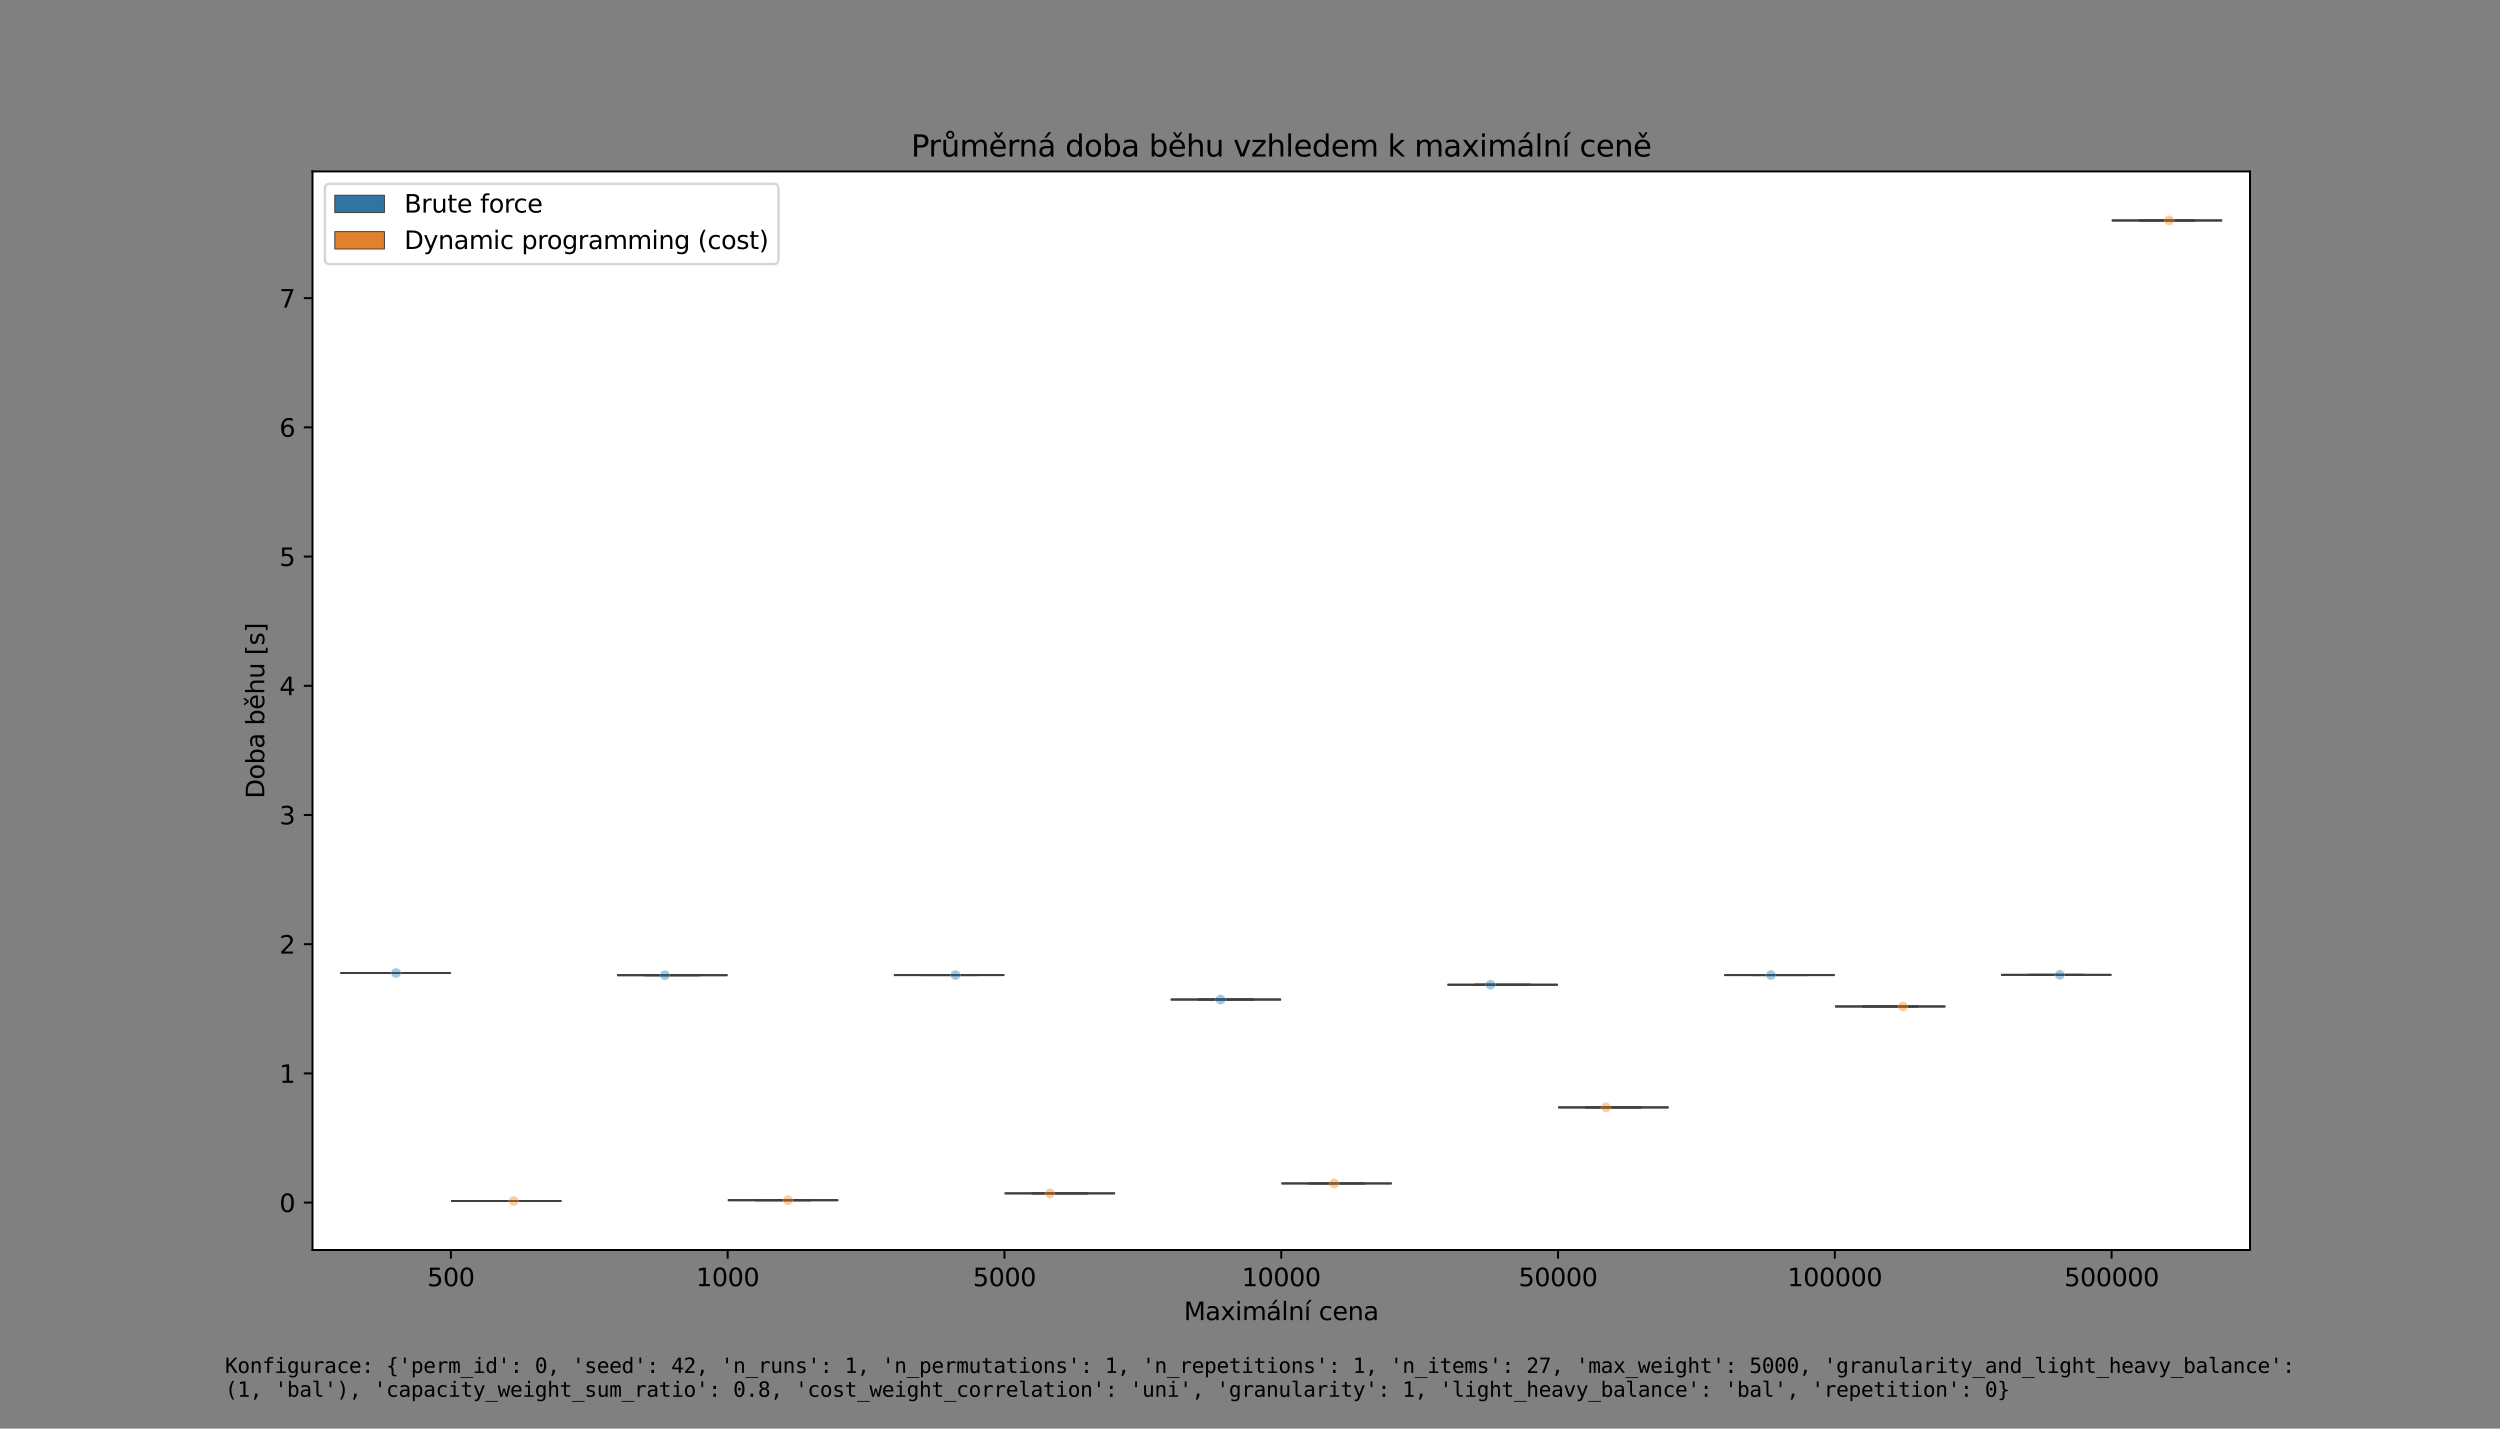 <?xml version="1.0" encoding="utf-8" standalone="no"?>
<!DOCTYPE svg PUBLIC "-//W3C//DTD SVG 1.1//EN"
  "http://www.w3.org/Graphics/SVG/1.1/DTD/svg11.dtd">
<svg height="576pt" version="1.1" viewBox="0 0 1008 576" width="1008pt" xmlns="http://www.w3.org/2000/svg" xmlns:xlink="http://www.w3.org/1999/xlink">
 <rect x="0" y="0" width="1008" height="576" fill="#808080" stroke="none"/>
 <defs>
  <style type="text/css">*{stroke-linecap:butt;stroke-linejoin:round;}</style>
 </defs>
 <g id="figure_1">
  <g id="patch_1">
   <path d="M 0 576 
L 1008 576 
L 1008 0 
L 0 0 
z
" style="fill:none;"/>
  </g>
  <g id="axes_1">
   <g id="patch_2">
    <path d="M 126 504 
L 907.2 504 
L 907.2 69.12 
L 126 69.12 
z
" style="fill:#ffffff;"/>
   </g>
   <g id="patch_3">
    <path clip-path="url(#p4f3f2ebc46)" d="M 137.606 392.322 
L 181.354 392.322 
L 181.354 392.322 
L 137.606 392.322 
L 137.606 392.322 
z
" style="fill:#3274a1;stroke:#3f3f3f;stroke-linejoin:miter;stroke-width:0.8;"/>
   </g>
   <g id="patch_4">
    <path clip-path="url(#p4f3f2ebc46)" d="M 182.246 484.233 
L 225.994 484.233 
L 225.994 484.233 
L 182.246 484.233 
L 182.246 484.233 
z
" style="fill:#e1812c;stroke:#3f3f3f;stroke-linejoin:miter;stroke-width:0.8;"/>
   </g>
   <g id="patch_5">
    <path clip-path="url(#p4f3f2ebc46)" d="M 249.206 393.197 
L 292.954 393.197 
L 292.954 393.197 
L 249.206 393.197 
L 249.206 393.197 
z
" style="fill:#3274a1;stroke:#3f3f3f;stroke-linejoin:miter;stroke-width:0.8;"/>
   </g>
   <g id="patch_6">
    <path clip-path="url(#p4f3f2ebc46)" d="M 293.846 483.925 
L 337.594 483.925 
L 337.594 483.925 
L 293.846 483.925 
L 293.846 483.925 
z
" style="fill:#e1812c;stroke:#3f3f3f;stroke-linejoin:miter;stroke-width:0.8;"/>
   </g>
   <g id="patch_7">
    <path clip-path="url(#p4f3f2ebc46)" d="M 360.806 393.153 
L 404.554 393.153 
L 404.554 393.153 
L 360.806 393.153 
L 360.806 393.153 
z
" style="fill:#3274a1;stroke:#3f3f3f;stroke-linejoin:miter;stroke-width:0.8;"/>
   </g>
   <g id="patch_8">
    <path clip-path="url(#p4f3f2ebc46)" d="M 405.446 481.162 
L 449.194 481.162 
L 449.194 481.162 
L 405.446 481.162 
L 405.446 481.162 
z
" style="fill:#e1812c;stroke:#3f3f3f;stroke-linejoin:miter;stroke-width:0.8;"/>
   </g>
   <g id="patch_9">
    <path clip-path="url(#p4f3f2ebc46)" d="M 472.406 403.022 
L 516.154 403.022 
L 516.154 403.022 
L 472.406 403.022 
L 472.406 403.022 
z
" style="fill:#3274a1;stroke:#3f3f3f;stroke-linejoin:miter;stroke-width:0.8;"/>
   </g>
   <g id="patch_10">
    <path clip-path="url(#p4f3f2ebc46)" d="M 517.046 477.159 
L 560.794 477.159 
L 560.794 477.159 
L 517.046 477.159 
L 517.046 477.159 
z
" style="fill:#e1812c;stroke:#3f3f3f;stroke-linejoin:miter;stroke-width:0.8;"/>
   </g>
   <g id="patch_11">
    <path clip-path="url(#p4f3f2ebc46)" d="M 584.006 397.036 
L 627.754 397.036 
L 627.754 397.036 
L 584.006 397.036 
L 584.006 397.036 
z
" style="fill:#3274a1;stroke:#3f3f3f;stroke-linejoin:miter;stroke-width:0.8;"/>
   </g>
   <g id="patch_12">
    <path clip-path="url(#p4f3f2ebc46)" d="M 628.646 446.493 
L 672.394 446.493 
L 672.394 446.493 
L 628.646 446.493 
L 628.646 446.493 
z
" style="fill:#e1812c;stroke:#3f3f3f;stroke-linejoin:miter;stroke-width:0.8;"/>
   </g>
   <g id="patch_13">
    <path clip-path="url(#p4f3f2ebc46)" d="M 695.606 393.141 
L 739.354 393.141 
L 739.354 393.141 
L 695.606 393.141 
L 695.606 393.141 
z
" style="fill:#3274a1;stroke:#3f3f3f;stroke-linejoin:miter;stroke-width:0.8;"/>
   </g>
   <g id="patch_14">
    <path clip-path="url(#p4f3f2ebc46)" d="M 740.246 405.806 
L 783.994 405.806 
L 783.994 405.806 
L 740.246 405.806 
L 740.246 405.806 
z
" style="fill:#e1812c;stroke:#3f3f3f;stroke-linejoin:miter;stroke-width:0.8;"/>
   </g>
   <g id="patch_15">
    <path clip-path="url(#p4f3f2ebc46)" d="M 807.206 393.053 
L 850.954 393.053 
L 850.954 393.053 
L 807.206 393.053 
L 807.206 393.053 
z
" style="fill:#3274a1;stroke:#3f3f3f;stroke-linejoin:miter;stroke-width:0.8;"/>
   </g>
   <g id="patch_16">
    <path clip-path="url(#p4f3f2ebc46)" d="M 851.846 88.887 
L 895.594 88.887 
L 895.594 88.887 
L 851.846 88.887 
L 851.846 88.887 
z
" style="fill:#e1812c;stroke:#3f3f3f;stroke-linejoin:miter;stroke-width:0.8;"/>
   </g>
   <g id="PathCollection_1"/>
   <g id="PathCollection_2"/>
   <g id="patch_17">
    <path clip-path="url(#p4f3f2ebc46)" d="M 181.8 484.899 
L 181.8 484.899 
L 181.8 484.899 
L 181.8 484.899 
z
" style="fill:#3274a1;stroke:#3f3f3f;stroke-linejoin:miter;stroke-width:0.4;"/>
   </g>
   <g id="patch_18">
    <path clip-path="url(#p4f3f2ebc46)" d="M 181.8 484.899 
L 181.8 484.899 
L 181.8 484.899 
L 181.8 484.899 
z
" style="fill:#e1812c;stroke:#3f3f3f;stroke-linejoin:miter;stroke-width:0.4;"/>
   </g>
   <g id="matplotlib.axis_1">
    <g id="xtick_1">
     <g id="line2d_1">
      <defs>
       <path d="M 0 0 
L 0 3.5 
" id="m591d23e730" style="stroke:#000000;stroke-width:0.8;"/>
      </defs>
      <g>
       <use style="stroke:#000000;stroke-width:0.8;" x="181.8" xlink:href="#m591d23e730" y="504"/>
      </g>
     </g>
     <g id="text_1">
      <!-- 500 -->
      <g transform="translate(172.256 518.598)scale(0.1 -0.1)">
       <defs>
        <path d="M 691 4666 
L 3169 4666 
L 3169 4134 
L 1269 4134 
L 1269 2991 
Q 1406 3038 1543 3061 
Q 1681 3084 1819 3084 
Q 2600 3084 3056 2656 
Q 3513 2228 3513 1497 
Q 3513 744 3044 326 
Q 2575 -91 1722 -91 
Q 1428 -91 1123 -41 
Q 819 9 494 109 
L 494 744 
Q 775 591 1075 516 
Q 1375 441 1709 441 
Q 2250 441 2565 725 
Q 2881 1009 2881 1497 
Q 2881 1984 2565 2268 
Q 2250 2553 1709 2553 
Q 1456 2553 1204 2497 
Q 953 2441 691 2322 
L 691 4666 
z
" id="DejaVuSans-35" transform="scale(0.016)"/>
        <path d="M 2034 4250 
Q 1547 4250 1301 3770 
Q 1056 3291 1056 2328 
Q 1056 1369 1301 889 
Q 1547 409 2034 409 
Q 2525 409 2770 889 
Q 3016 1369 3016 2328 
Q 3016 3291 2770 3770 
Q 2525 4250 2034 4250 
z
M 2034 4750 
Q 2819 4750 3233 4129 
Q 3647 3509 3647 2328 
Q 3647 1150 3233 529 
Q 2819 -91 2034 -91 
Q 1250 -91 836 529 
Q 422 1150 422 2328 
Q 422 3509 836 4129 
Q 1250 4750 2034 4750 
z
" id="DejaVuSans-30" transform="scale(0.016)"/>
       </defs>
       <use xlink:href="#DejaVuSans-35"/>
       <use x="63.623" xlink:href="#DejaVuSans-30"/>
       <use x="127.246" xlink:href="#DejaVuSans-30"/>
      </g>
     </g>
    </g>
    <g id="xtick_2">
     <g id="line2d_2">
      <g>
       <use style="stroke:#000000;stroke-width:0.8;" x="293.4" xlink:href="#m591d23e730" y="504"/>
      </g>
     </g>
     <g id="text_2">
      <!-- 1000 -->
      <g transform="translate(280.675 518.598)scale(0.1 -0.1)">
       <defs>
        <path d="M 794 531 
L 1825 531 
L 1825 4091 
L 703 3866 
L 703 4441 
L 1819 4666 
L 2450 4666 
L 2450 531 
L 3481 531 
L 3481 0 
L 794 0 
L 794 531 
z
" id="DejaVuSans-31" transform="scale(0.016)"/>
       </defs>
       <use xlink:href="#DejaVuSans-31"/>
       <use x="63.623" xlink:href="#DejaVuSans-30"/>
       <use x="127.246" xlink:href="#DejaVuSans-30"/>
       <use x="190.869" xlink:href="#DejaVuSans-30"/>
      </g>
     </g>
    </g>
    <g id="xtick_3">
     <g id="line2d_3">
      <g>
       <use style="stroke:#000000;stroke-width:0.8;" x="405" xlink:href="#m591d23e730" y="504"/>
      </g>
     </g>
     <g id="text_3">
      <!-- 5000 -->
      <g transform="translate(392.275 518.598)scale(0.1 -0.1)">
       <use xlink:href="#DejaVuSans-35"/>
       <use x="63.623" xlink:href="#DejaVuSans-30"/>
       <use x="127.246" xlink:href="#DejaVuSans-30"/>
       <use x="190.869" xlink:href="#DejaVuSans-30"/>
      </g>
     </g>
    </g>
    <g id="xtick_4">
     <g id="line2d_4">
      <g>
       <use style="stroke:#000000;stroke-width:0.8;" x="516.6" xlink:href="#m591d23e730" y="504"/>
      </g>
     </g>
     <g id="text_4">
      <!-- 10000 -->
      <g transform="translate(500.694 518.598)scale(0.1 -0.1)">
       <use xlink:href="#DejaVuSans-31"/>
       <use x="63.623" xlink:href="#DejaVuSans-30"/>
       <use x="127.246" xlink:href="#DejaVuSans-30"/>
       <use x="190.869" xlink:href="#DejaVuSans-30"/>
       <use x="254.492" xlink:href="#DejaVuSans-30"/>
      </g>
     </g>
    </g>
    <g id="xtick_5">
     <g id="line2d_5">
      <g>
       <use style="stroke:#000000;stroke-width:0.8;" x="628.2" xlink:href="#m591d23e730" y="504"/>
      </g>
     </g>
     <g id="text_5">
      <!-- 50000 -->
      <g transform="translate(612.294 518.598)scale(0.1 -0.1)">
       <use xlink:href="#DejaVuSans-35"/>
       <use x="63.623" xlink:href="#DejaVuSans-30"/>
       <use x="127.246" xlink:href="#DejaVuSans-30"/>
       <use x="190.869" xlink:href="#DejaVuSans-30"/>
       <use x="254.492" xlink:href="#DejaVuSans-30"/>
      </g>
     </g>
    </g>
    <g id="xtick_6">
     <g id="line2d_6">
      <g>
       <use style="stroke:#000000;stroke-width:0.8;" x="739.8" xlink:href="#m591d23e730" y="504"/>
      </g>
     </g>
     <g id="text_6">
      <!-- 100000 -->
      <g transform="translate(720.712 518.598)scale(0.1 -0.1)">
       <use xlink:href="#DejaVuSans-31"/>
       <use x="63.623" xlink:href="#DejaVuSans-30"/>
       <use x="127.246" xlink:href="#DejaVuSans-30"/>
       <use x="190.869" xlink:href="#DejaVuSans-30"/>
       <use x="254.492" xlink:href="#DejaVuSans-30"/>
       <use x="318.115" xlink:href="#DejaVuSans-30"/>
      </g>
     </g>
    </g>
    <g id="xtick_7">
     <g id="line2d_7">
      <g>
       <use style="stroke:#000000;stroke-width:0.8;" x="851.4" xlink:href="#m591d23e730" y="504"/>
      </g>
     </g>
     <g id="text_7">
      <!-- 500000 -->
      <g transform="translate(832.312 518.598)scale(0.1 -0.1)">
       <use xlink:href="#DejaVuSans-35"/>
       <use x="63.623" xlink:href="#DejaVuSans-30"/>
       <use x="127.246" xlink:href="#DejaVuSans-30"/>
       <use x="190.869" xlink:href="#DejaVuSans-30"/>
       <use x="254.492" xlink:href="#DejaVuSans-30"/>
       <use x="318.115" xlink:href="#DejaVuSans-30"/>
      </g>
     </g>
    </g>
    <g id="text_8">
     <!-- Maximální cena -->
     <g transform="translate(477.345 532.277)scale(0.1 -0.1)">
      <defs>
       <path d="M 628 4666 
L 1569 4666 
L 2759 1491 
L 3956 4666 
L 4897 4666 
L 4897 0 
L 4281 0 
L 4281 4097 
L 3078 897 
L 2444 897 
L 1241 4097 
L 1241 0 
L 628 0 
L 628 4666 
z
" id="DejaVuSans-4d" transform="scale(0.016)"/>
       <path d="M 2194 1759 
Q 1497 1759 1228 1600 
Q 959 1441 959 1056 
Q 959 750 1161 570 
Q 1363 391 1709 391 
Q 2188 391 2477 730 
Q 2766 1069 2766 1631 
L 2766 1759 
L 2194 1759 
z
M 3341 1997 
L 3341 0 
L 2766 0 
L 2766 531 
Q 2569 213 2275 61 
Q 1981 -91 1556 -91 
Q 1019 -91 701 211 
Q 384 513 384 1019 
Q 384 1609 779 1909 
Q 1175 2209 1959 2209 
L 2766 2209 
L 2766 2266 
Q 2766 2663 2505 2880 
Q 2244 3097 1772 3097 
Q 1472 3097 1187 3025 
Q 903 2953 641 2809 
L 641 3341 
Q 956 3463 1253 3523 
Q 1550 3584 1831 3584 
Q 2591 3584 2966 3190 
Q 3341 2797 3341 1997 
z
" id="DejaVuSans-61" transform="scale(0.016)"/>
       <path d="M 3513 3500 
L 2247 1797 
L 3578 0 
L 2900 0 
L 1881 1375 
L 863 0 
L 184 0 
L 1544 1831 
L 300 3500 
L 978 3500 
L 1906 2253 
L 2834 3500 
L 3513 3500 
z
" id="DejaVuSans-78" transform="scale(0.016)"/>
       <path d="M 603 3500 
L 1178 3500 
L 1178 0 
L 603 0 
L 603 3500 
z
M 603 4863 
L 1178 4863 
L 1178 4134 
L 603 4134 
L 603 4863 
z
" id="DejaVuSans-69" transform="scale(0.016)"/>
       <path d="M 3328 2828 
Q 3544 3216 3844 3400 
Q 4144 3584 4550 3584 
Q 5097 3584 5394 3201 
Q 5691 2819 5691 2113 
L 5691 0 
L 5113 0 
L 5113 2094 
Q 5113 2597 4934 2840 
Q 4756 3084 4391 3084 
Q 3944 3084 3684 2787 
Q 3425 2491 3425 1978 
L 3425 0 
L 2847 0 
L 2847 2094 
Q 2847 2600 2669 2842 
Q 2491 3084 2119 3084 
Q 1678 3084 1418 2786 
Q 1159 2488 1159 1978 
L 1159 0 
L 581 0 
L 581 3500 
L 1159 3500 
L 1159 2956 
Q 1356 3278 1631 3431 
Q 1906 3584 2284 3584 
Q 2666 3584 2933 3390 
Q 3200 3197 3328 2828 
z
" id="DejaVuSans-6d" transform="scale(0.016)"/>
       <path d="M 2194 1759 
Q 1497 1759 1228 1600 
Q 959 1441 959 1056 
Q 959 750 1161 570 
Q 1363 391 1709 391 
Q 2188 391 2477 730 
Q 2766 1069 2766 1631 
L 2766 1759 
L 2194 1759 
z
M 3341 1997 
L 3341 0 
L 2766 0 
L 2766 531 
Q 2569 213 2275 61 
Q 1981 -91 1556 -91 
Q 1019 -91 701 211 
Q 384 513 384 1019 
Q 384 1609 779 1909 
Q 1175 2209 1959 2209 
L 2766 2209 
L 2766 2266 
Q 2766 2663 2505 2880 
Q 2244 3097 1772 3097 
Q 1472 3097 1187 3025 
Q 903 2953 641 2809 
L 641 3341 
Q 956 3463 1253 3523 
Q 1550 3584 1831 3584 
Q 2591 3584 2966 3190 
Q 3341 2797 3341 1997 
z
M 2290 5119 
L 2912 5119 
L 1894 3944 
L 1415 3944 
L 2290 5119 
z
" id="DejaVuSans-e1" transform="scale(0.016)"/>
       <path d="M 603 4863 
L 1178 4863 
L 1178 0 
L 603 0 
L 603 4863 
z
" id="DejaVuSans-6c" transform="scale(0.016)"/>
       <path d="M 3513 2113 
L 3513 0 
L 2938 0 
L 2938 2094 
Q 2938 2591 2744 2837 
Q 2550 3084 2163 3084 
Q 1697 3084 1428 2787 
Q 1159 2491 1159 1978 
L 1159 0 
L 581 0 
L 581 3500 
L 1159 3500 
L 1159 2956 
Q 1366 3272 1645 3428 
Q 1925 3584 2291 3584 
Q 2894 3584 3203 3211 
Q 3513 2838 3513 2113 
z
" id="DejaVuSans-6e" transform="scale(0.016)"/>
       <path d="M 1322 5119 
L 1944 5119 
L 926 3944 
L 447 3944 
L 1322 5119 
z
M 603 3500 
L 1178 3500 
L 1178 0 
L 603 0 
L 603 3500 
z
M 891 3584 
L 891 3584 
z
" id="DejaVuSans-ed" transform="scale(0.016)"/>
       <path id="DejaVuSans-20" transform="scale(0.016)"/>
       <path d="M 3122 3366 
L 3122 2828 
Q 2878 2963 2633 3030 
Q 2388 3097 2138 3097 
Q 1578 3097 1268 2742 
Q 959 2388 959 1747 
Q 959 1106 1268 751 
Q 1578 397 2138 397 
Q 2388 397 2633 464 
Q 2878 531 3122 666 
L 3122 134 
Q 2881 22 2623 -34 
Q 2366 -91 2075 -91 
Q 1284 -91 818 406 
Q 353 903 353 1747 
Q 353 2603 823 3093 
Q 1294 3584 2113 3584 
Q 2378 3584 2631 3529 
Q 2884 3475 3122 3366 
z
" id="DejaVuSans-63" transform="scale(0.016)"/>
       <path d="M 3597 1894 
L 3597 1613 
L 953 1613 
Q 991 1019 1311 708 
Q 1631 397 2203 397 
Q 2534 397 2845 478 
Q 3156 559 3463 722 
L 3463 178 
Q 3153 47 2828 -22 
Q 2503 -91 2169 -91 
Q 1331 -91 842 396 
Q 353 884 353 1716 
Q 353 2575 817 3079 
Q 1281 3584 2069 3584 
Q 2775 3584 3186 3129 
Q 3597 2675 3597 1894 
z
M 3022 2063 
Q 3016 2534 2758 2815 
Q 2500 3097 2075 3097 
Q 1594 3097 1305 2825 
Q 1016 2553 972 2059 
L 3022 2063 
z
" id="DejaVuSans-65" transform="scale(0.016)"/>
      </defs>
      <use xlink:href="#DejaVuSans-4d"/>
      <use x="86.279" xlink:href="#DejaVuSans-61"/>
      <use x="147.559" xlink:href="#DejaVuSans-78"/>
      <use x="206.738" xlink:href="#DejaVuSans-69"/>
      <use x="234.521" xlink:href="#DejaVuSans-6d"/>
      <use x="331.934" xlink:href="#DejaVuSans-e1"/>
      <use x="393.213" xlink:href="#DejaVuSans-6c"/>
      <use x="420.996" xlink:href="#DejaVuSans-6e"/>
      <use x="484.375" xlink:href="#DejaVuSans-ed"/>
      <use x="512.158" xlink:href="#DejaVuSans-20"/>
      <use x="543.945" xlink:href="#DejaVuSans-63"/>
      <use x="598.926" xlink:href="#DejaVuSans-65"/>
      <use x="660.449" xlink:href="#DejaVuSans-6e"/>
      <use x="723.828" xlink:href="#DejaVuSans-61"/>
     </g>
    </g>
   </g>
   <g id="matplotlib.axis_2">
    <g id="ytick_1">
     <g id="line2d_8">
      <defs>
       <path d="M 0 0 
L -3.5 0 
" id="m2a4f9e18db" style="stroke:#000000;stroke-width:0.8;"/>
      </defs>
      <g>
       <use style="stroke:#000000;stroke-width:0.8;" x="126" xlink:href="#m2a4f9e18db" y="484.899"/>
      </g>
     </g>
     <g id="text_9">
      <!-- 0 -->
      <g transform="translate(112.638 488.698)scale(0.1 -0.1)">
       <use xlink:href="#DejaVuSans-30"/>
      </g>
     </g>
    </g>
    <g id="ytick_2">
     <g id="line2d_9">
      <g>
       <use style="stroke:#000000;stroke-width:0.8;" x="126" xlink:href="#m2a4f9e18db" y="432.801"/>
      </g>
     </g>
     <g id="text_10">
      <!-- 1 -->
      <g transform="translate(112.638 436.6)scale(0.1 -0.1)">
       <use xlink:href="#DejaVuSans-31"/>
      </g>
     </g>
    </g>
    <g id="ytick_3">
     <g id="line2d_10">
      <g>
       <use style="stroke:#000000;stroke-width:0.8;" x="126" xlink:href="#m2a4f9e18db" y="380.703"/>
      </g>
     </g>
     <g id="text_11">
      <!-- 2 -->
      <g transform="translate(112.638 384.503)scale(0.1 -0.1)">
       <defs>
        <path d="M 1228 531 
L 3431 531 
L 3431 0 
L 469 0 
L 469 531 
Q 828 903 1448 1529 
Q 2069 2156 2228 2338 
Q 2531 2678 2651 2914 
Q 2772 3150 2772 3378 
Q 2772 3750 2511 3984 
Q 2250 4219 1831 4219 
Q 1534 4219 1204 4116 
Q 875 4013 500 3803 
L 500 4441 
Q 881 4594 1212 4672 
Q 1544 4750 1819 4750 
Q 2544 4750 2975 4387 
Q 3406 4025 3406 3419 
Q 3406 3131 3298 2873 
Q 3191 2616 2906 2266 
Q 2828 2175 2409 1742 
Q 1991 1309 1228 531 
z
" id="DejaVuSans-32" transform="scale(0.016)"/>
       </defs>
       <use xlink:href="#DejaVuSans-32"/>
      </g>
     </g>
    </g>
    <g id="ytick_4">
     <g id="line2d_11">
      <g>
       <use style="stroke:#000000;stroke-width:0.8;" x="126" xlink:href="#m2a4f9e18db" y="328.606"/>
      </g>
     </g>
     <g id="text_12">
      <!-- 3 -->
      <g transform="translate(112.638 332.405)scale(0.1 -0.1)">
       <defs>
        <path d="M 2597 2516 
Q 3050 2419 3304 2112 
Q 3559 1806 3559 1356 
Q 3559 666 3084 287 
Q 2609 -91 1734 -91 
Q 1441 -91 1130 -33 
Q 819 25 488 141 
L 488 750 
Q 750 597 1062 519 
Q 1375 441 1716 441 
Q 2309 441 2620 675 
Q 2931 909 2931 1356 
Q 2931 1769 2642 2001 
Q 2353 2234 1838 2234 
L 1294 2234 
L 1294 2753 
L 1863 2753 
Q 2328 2753 2575 2939 
Q 2822 3125 2822 3475 
Q 2822 3834 2567 4026 
Q 2313 4219 1838 4219 
Q 1578 4219 1281 4162 
Q 984 4106 628 3988 
L 628 4550 
Q 988 4650 1302 4700 
Q 1616 4750 1894 4750 
Q 2613 4750 3031 4423 
Q 3450 4097 3450 3541 
Q 3450 3153 3228 2886 
Q 3006 2619 2597 2516 
z
" id="DejaVuSans-33" transform="scale(0.016)"/>
       </defs>
       <use xlink:href="#DejaVuSans-33"/>
      </g>
     </g>
    </g>
    <g id="ytick_5">
     <g id="line2d_12">
      <g>
       <use style="stroke:#000000;stroke-width:0.8;" x="126" xlink:href="#m2a4f9e18db" y="276.508"/>
      </g>
     </g>
     <g id="text_13">
      <!-- 4 -->
      <g transform="translate(112.638 280.307)scale(0.1 -0.1)">
       <defs>
        <path d="M 2419 4116 
L 825 1625 
L 2419 1625 
L 2419 4116 
z
M 2253 4666 
L 3047 4666 
L 3047 1625 
L 3713 1625 
L 3713 1100 
L 3047 1100 
L 3047 0 
L 2419 0 
L 2419 1100 
L 313 1100 
L 313 1709 
L 2253 4666 
z
" id="DejaVuSans-34" transform="scale(0.016)"/>
       </defs>
       <use xlink:href="#DejaVuSans-34"/>
      </g>
     </g>
    </g>
    <g id="ytick_6">
     <g id="line2d_13">
      <g>
       <use style="stroke:#000000;stroke-width:0.8;" x="126" xlink:href="#m2a4f9e18db" y="224.411"/>
      </g>
     </g>
     <g id="text_14">
      <!-- 5 -->
      <g transform="translate(112.638 228.21)scale(0.1 -0.1)">
       <use xlink:href="#DejaVuSans-35"/>
      </g>
     </g>
    </g>
    <g id="ytick_7">
     <g id="line2d_14">
      <g>
       <use style="stroke:#000000;stroke-width:0.8;" x="126" xlink:href="#m2a4f9e18db" y="172.313"/>
      </g>
     </g>
     <g id="text_15">
      <!-- 6 -->
      <g transform="translate(112.638 176.112)scale(0.1 -0.1)">
       <defs>
        <path d="M 2113 2584 
Q 1688 2584 1439 2293 
Q 1191 2003 1191 1497 
Q 1191 994 1439 701 
Q 1688 409 2113 409 
Q 2538 409 2786 701 
Q 3034 994 3034 1497 
Q 3034 2003 2786 2293 
Q 2538 2584 2113 2584 
z
M 3366 4563 
L 3366 3988 
Q 3128 4100 2886 4159 
Q 2644 4219 2406 4219 
Q 1781 4219 1451 3797 
Q 1122 3375 1075 2522 
Q 1259 2794 1537 2939 
Q 1816 3084 2150 3084 
Q 2853 3084 3261 2657 
Q 3669 2231 3669 1497 
Q 3669 778 3244 343 
Q 2819 -91 2113 -91 
Q 1303 -91 875 529 
Q 447 1150 447 2328 
Q 447 3434 972 4092 
Q 1497 4750 2381 4750 
Q 2619 4750 2861 4703 
Q 3103 4656 3366 4563 
z
" id="DejaVuSans-36" transform="scale(0.016)"/>
       </defs>
       <use xlink:href="#DejaVuSans-36"/>
      </g>
     </g>
    </g>
    <g id="ytick_8">
     <g id="line2d_15">
      <g>
       <use style="stroke:#000000;stroke-width:0.8;" x="126" xlink:href="#m2a4f9e18db" y="120.215"/>
      </g>
     </g>
     <g id="text_16">
      <!-- 7 -->
      <g transform="translate(112.638 124.015)scale(0.1 -0.1)">
       <defs>
        <path d="M 525 4666 
L 3525 4666 
L 3525 4397 
L 1831 0 
L 1172 0 
L 2766 4134 
L 525 4134 
L 525 4666 
z
" id="DejaVuSans-37" transform="scale(0.016)"/>
       </defs>
       <use xlink:href="#DejaVuSans-37"/>
      </g>
     </g>
    </g>
    <g id="text_17">
     <!-- Doba běhu [s] -->
     <g transform="translate(106.558 321.98)rotate(-90)scale(0.1 -0.1)">
      <defs>
       <path d="M 1259 4147 
L 1259 519 
L 2022 519 
Q 2988 519 3436 956 
Q 3884 1394 3884 2338 
Q 3884 3275 3436 3711 
Q 2988 4147 2022 4147 
L 1259 4147 
z
M 628 4666 
L 1925 4666 
Q 3281 4666 3915 4102 
Q 4550 3538 4550 2338 
Q 4550 1131 3912 565 
Q 3275 0 1925 0 
L 628 0 
L 628 4666 
z
" id="DejaVuSans-44" transform="scale(0.016)"/>
       <path d="M 1959 3097 
Q 1497 3097 1228 2736 
Q 959 2375 959 1747 
Q 959 1119 1226 758 
Q 1494 397 1959 397 
Q 2419 397 2687 759 
Q 2956 1122 2956 1747 
Q 2956 2369 2687 2733 
Q 2419 3097 1959 3097 
z
M 1959 3584 
Q 2709 3584 3137 3096 
Q 3566 2609 3566 1747 
Q 3566 888 3137 398 
Q 2709 -91 1959 -91 
Q 1206 -91 779 398 
Q 353 888 353 1747 
Q 353 2609 779 3096 
Q 1206 3584 1959 3584 
z
" id="DejaVuSans-6f" transform="scale(0.016)"/>
       <path d="M 3116 1747 
Q 3116 2381 2855 2742 
Q 2594 3103 2138 3103 
Q 1681 3103 1420 2742 
Q 1159 2381 1159 1747 
Q 1159 1113 1420 752 
Q 1681 391 2138 391 
Q 2594 391 2855 752 
Q 3116 1113 3116 1747 
z
M 1159 2969 
Q 1341 3281 1617 3432 
Q 1894 3584 2278 3584 
Q 2916 3584 3314 3078 
Q 3713 2572 3713 1747 
Q 3713 922 3314 415 
Q 2916 -91 2278 -91 
Q 1894 -91 1617 61 
Q 1341 213 1159 525 
L 1159 0 
L 581 0 
L 581 4863 
L 1159 4863 
L 1159 2969 
z
" id="DejaVuSans-62" transform="scale(0.016)"/>
       <path d="M 3597 1894 
L 3597 1613 
L 953 1613 
Q 991 1019 1311 708 
Q 1631 397 2203 397 
Q 2534 397 2845 478 
Q 3156 559 3463 722 
L 3463 178 
Q 3153 47 2828 -22 
Q 2503 -91 2169 -91 
Q 1331 -91 842 396 
Q 353 884 353 1716 
Q 353 2575 817 3079 
Q 1281 3584 2069 3584 
Q 2775 3584 3186 3129 
Q 3597 2675 3597 1894 
z
M 3022 2063 
Q 3016 2534 2758 2815 
Q 2500 3097 2075 3097 
Q 1594 3097 1305 2825 
Q 1016 2553 972 2059 
L 3022 2063 
z
M 1833 3944 
L 1067 5119 
L 1502 5119 
L 2064 4353 
L 2627 5119 
L 3061 5119 
L 2295 3944 
L 1833 3944 
z
" id="DejaVuSans-11b" transform="scale(0.016)"/>
       <path d="M 3513 2113 
L 3513 0 
L 2938 0 
L 2938 2094 
Q 2938 2591 2744 2837 
Q 2550 3084 2163 3084 
Q 1697 3084 1428 2787 
Q 1159 2491 1159 1978 
L 1159 0 
L 581 0 
L 581 4863 
L 1159 4863 
L 1159 2956 
Q 1366 3272 1645 3428 
Q 1925 3584 2291 3584 
Q 2894 3584 3203 3211 
Q 3513 2838 3513 2113 
z
" id="DejaVuSans-68" transform="scale(0.016)"/>
       <path d="M 544 1381 
L 544 3500 
L 1119 3500 
L 1119 1403 
Q 1119 906 1312 657 
Q 1506 409 1894 409 
Q 2359 409 2629 706 
Q 2900 1003 2900 1516 
L 2900 3500 
L 3475 3500 
L 3475 0 
L 2900 0 
L 2900 538 
Q 2691 219 2414 64 
Q 2138 -91 1772 -91 
Q 1169 -91 856 284 
Q 544 659 544 1381 
z
M 1991 3584 
L 1991 3584 
z
" id="DejaVuSans-75" transform="scale(0.016)"/>
       <path d="M 550 4863 
L 1875 4863 
L 1875 4416 
L 1125 4416 
L 1125 -397 
L 1875 -397 
L 1875 -844 
L 550 -844 
L 550 4863 
z
" id="DejaVuSans-5b" transform="scale(0.016)"/>
       <path d="M 2834 3397 
L 2834 2853 
Q 2591 2978 2328 3040 
Q 2066 3103 1784 3103 
Q 1356 3103 1142 2972 
Q 928 2841 928 2578 
Q 928 2378 1081 2264 
Q 1234 2150 1697 2047 
L 1894 2003 
Q 2506 1872 2764 1633 
Q 3022 1394 3022 966 
Q 3022 478 2636 193 
Q 2250 -91 1575 -91 
Q 1294 -91 989 -36 
Q 684 19 347 128 
L 347 722 
Q 666 556 975 473 
Q 1284 391 1588 391 
Q 1994 391 2212 530 
Q 2431 669 2431 922 
Q 2431 1156 2273 1281 
Q 2116 1406 1581 1522 
L 1381 1569 
Q 847 1681 609 1914 
Q 372 2147 372 2553 
Q 372 3047 722 3315 
Q 1072 3584 1716 3584 
Q 2034 3584 2315 3537 
Q 2597 3491 2834 3397 
z
" id="DejaVuSans-73" transform="scale(0.016)"/>
       <path d="M 1947 4863 
L 1947 -844 
L 622 -844 
L 622 -397 
L 1369 -397 
L 1369 4416 
L 622 4416 
L 622 4863 
L 1947 4863 
z
" id="DejaVuSans-5d" transform="scale(0.016)"/>
      </defs>
      <use xlink:href="#DejaVuSans-44"/>
      <use x="77.002" xlink:href="#DejaVuSans-6f"/>
      <use x="138.184" xlink:href="#DejaVuSans-62"/>
      <use x="201.66" xlink:href="#DejaVuSans-61"/>
      <use x="262.939" xlink:href="#DejaVuSans-20"/>
      <use x="294.727" xlink:href="#DejaVuSans-62"/>
      <use x="358.203" xlink:href="#DejaVuSans-11b"/>
      <use x="419.727" xlink:href="#DejaVuSans-68"/>
      <use x="483.105" xlink:href="#DejaVuSans-75"/>
      <use x="546.484" xlink:href="#DejaVuSans-20"/>
      <use x="578.271" xlink:href="#DejaVuSans-5b"/>
      <use x="617.285" xlink:href="#DejaVuSans-73"/>
      <use x="669.385" xlink:href="#DejaVuSans-5d"/>
     </g>
    </g>
   </g>
   <g id="line2d_16">
    <path clip-path="url(#p4f3f2ebc46)" d="M 159.48 392.322 
L 159.48 392.322 
" style="fill:none;stroke:#3f3f3f;stroke-linecap:square;stroke-width:0.8;"/>
   </g>
   <g id="line2d_17">
    <path clip-path="url(#p4f3f2ebc46)" d="M 159.48 392.322 
L 159.48 392.322 
" style="fill:none;stroke:#3f3f3f;stroke-linecap:square;stroke-width:0.8;"/>
   </g>
   <g id="line2d_18">
    <path clip-path="url(#p4f3f2ebc46)" d="M 148.543 392.322 
L 170.417 392.322 
" style="fill:none;stroke:#3f3f3f;stroke-linecap:square;stroke-width:0.8;"/>
   </g>
   <g id="line2d_19">
    <path clip-path="url(#p4f3f2ebc46)" d="M 148.543 392.322 
L 170.417 392.322 
" style="fill:none;stroke:#3f3f3f;stroke-linecap:square;stroke-width:0.8;"/>
   </g>
   <g id="line2d_20"/>
   <g id="line2d_21">
    <path clip-path="url(#p4f3f2ebc46)" d="M 204.12 484.233 
L 204.12 484.233 
" style="fill:none;stroke:#3f3f3f;stroke-linecap:square;stroke-width:0.8;"/>
   </g>
   <g id="line2d_22">
    <path clip-path="url(#p4f3f2ebc46)" d="M 204.12 484.233 
L 204.12 484.233 
" style="fill:none;stroke:#3f3f3f;stroke-linecap:square;stroke-width:0.8;"/>
   </g>
   <g id="line2d_23">
    <path clip-path="url(#p4f3f2ebc46)" d="M 193.183 484.233 
L 215.057 484.233 
" style="fill:none;stroke:#3f3f3f;stroke-linecap:square;stroke-width:0.8;"/>
   </g>
   <g id="line2d_24">
    <path clip-path="url(#p4f3f2ebc46)" d="M 193.183 484.233 
L 215.057 484.233 
" style="fill:none;stroke:#3f3f3f;stroke-linecap:square;stroke-width:0.8;"/>
   </g>
   <g id="line2d_25"/>
   <g id="line2d_26">
    <path clip-path="url(#p4f3f2ebc46)" d="M 271.08 393.197 
L 271.08 393.197 
" style="fill:none;stroke:#3f3f3f;stroke-linecap:square;stroke-width:0.8;"/>
   </g>
   <g id="line2d_27">
    <path clip-path="url(#p4f3f2ebc46)" d="M 271.08 393.197 
L 271.08 393.197 
" style="fill:none;stroke:#3f3f3f;stroke-linecap:square;stroke-width:0.8;"/>
   </g>
   <g id="line2d_28">
    <path clip-path="url(#p4f3f2ebc46)" d="M 260.143 393.197 
L 282.017 393.197 
" style="fill:none;stroke:#3f3f3f;stroke-linecap:square;stroke-width:0.8;"/>
   </g>
   <g id="line2d_29">
    <path clip-path="url(#p4f3f2ebc46)" d="M 260.143 393.197 
L 282.017 393.197 
" style="fill:none;stroke:#3f3f3f;stroke-linecap:square;stroke-width:0.8;"/>
   </g>
   <g id="line2d_30"/>
   <g id="line2d_31">
    <path clip-path="url(#p4f3f2ebc46)" d="M 315.72 483.925 
L 315.72 483.925 
" style="fill:none;stroke:#3f3f3f;stroke-linecap:square;stroke-width:0.8;"/>
   </g>
   <g id="line2d_32">
    <path clip-path="url(#p4f3f2ebc46)" d="M 315.72 483.925 
L 315.72 483.925 
" style="fill:none;stroke:#3f3f3f;stroke-linecap:square;stroke-width:0.8;"/>
   </g>
   <g id="line2d_33">
    <path clip-path="url(#p4f3f2ebc46)" d="M 304.783 483.925 
L 326.657 483.925 
" style="fill:none;stroke:#3f3f3f;stroke-linecap:square;stroke-width:0.8;"/>
   </g>
   <g id="line2d_34">
    <path clip-path="url(#p4f3f2ebc46)" d="M 304.783 483.925 
L 326.657 483.925 
" style="fill:none;stroke:#3f3f3f;stroke-linecap:square;stroke-width:0.8;"/>
   </g>
   <g id="line2d_35"/>
   <g id="line2d_36">
    <path clip-path="url(#p4f3f2ebc46)" d="M 382.68 393.153 
L 382.68 393.153 
" style="fill:none;stroke:#3f3f3f;stroke-linecap:square;stroke-width:0.8;"/>
   </g>
   <g id="line2d_37">
    <path clip-path="url(#p4f3f2ebc46)" d="M 382.68 393.153 
L 382.68 393.153 
" style="fill:none;stroke:#3f3f3f;stroke-linecap:square;stroke-width:0.8;"/>
   </g>
   <g id="line2d_38">
    <path clip-path="url(#p4f3f2ebc46)" d="M 371.743 393.153 
L 393.617 393.153 
" style="fill:none;stroke:#3f3f3f;stroke-linecap:square;stroke-width:0.8;"/>
   </g>
   <g id="line2d_39">
    <path clip-path="url(#p4f3f2ebc46)" d="M 371.743 393.153 
L 393.617 393.153 
" style="fill:none;stroke:#3f3f3f;stroke-linecap:square;stroke-width:0.8;"/>
   </g>
   <g id="line2d_40"/>
   <g id="line2d_41">
    <path clip-path="url(#p4f3f2ebc46)" d="M 427.32 481.162 
L 427.32 481.162 
" style="fill:none;stroke:#3f3f3f;stroke-linecap:square;stroke-width:0.8;"/>
   </g>
   <g id="line2d_42">
    <path clip-path="url(#p4f3f2ebc46)" d="M 427.32 481.162 
L 427.32 481.162 
" style="fill:none;stroke:#3f3f3f;stroke-linecap:square;stroke-width:0.8;"/>
   </g>
   <g id="line2d_43">
    <path clip-path="url(#p4f3f2ebc46)" d="M 416.383 481.162 
L 438.257 481.162 
" style="fill:none;stroke:#3f3f3f;stroke-linecap:square;stroke-width:0.8;"/>
   </g>
   <g id="line2d_44">
    <path clip-path="url(#p4f3f2ebc46)" d="M 416.383 481.162 
L 438.257 481.162 
" style="fill:none;stroke:#3f3f3f;stroke-linecap:square;stroke-width:0.8;"/>
   </g>
   <g id="line2d_45"/>
   <g id="line2d_46">
    <path clip-path="url(#p4f3f2ebc46)" d="M 494.28 403.022 
L 494.28 403.022 
" style="fill:none;stroke:#3f3f3f;stroke-linecap:square;stroke-width:0.8;"/>
   </g>
   <g id="line2d_47">
    <path clip-path="url(#p4f3f2ebc46)" d="M 494.28 403.022 
L 494.28 403.022 
" style="fill:none;stroke:#3f3f3f;stroke-linecap:square;stroke-width:0.8;"/>
   </g>
   <g id="line2d_48">
    <path clip-path="url(#p4f3f2ebc46)" d="M 483.343 403.022 
L 505.217 403.022 
" style="fill:none;stroke:#3f3f3f;stroke-linecap:square;stroke-width:0.8;"/>
   </g>
   <g id="line2d_49">
    <path clip-path="url(#p4f3f2ebc46)" d="M 483.343 403.022 
L 505.217 403.022 
" style="fill:none;stroke:#3f3f3f;stroke-linecap:square;stroke-width:0.8;"/>
   </g>
   <g id="line2d_50"/>
   <g id="line2d_51">
    <path clip-path="url(#p4f3f2ebc46)" d="M 538.92 477.159 
L 538.92 477.159 
" style="fill:none;stroke:#3f3f3f;stroke-linecap:square;stroke-width:0.8;"/>
   </g>
   <g id="line2d_52">
    <path clip-path="url(#p4f3f2ebc46)" d="M 538.92 477.159 
L 538.92 477.159 
" style="fill:none;stroke:#3f3f3f;stroke-linecap:square;stroke-width:0.8;"/>
   </g>
   <g id="line2d_53">
    <path clip-path="url(#p4f3f2ebc46)" d="M 527.983 477.159 
L 549.857 477.159 
" style="fill:none;stroke:#3f3f3f;stroke-linecap:square;stroke-width:0.8;"/>
   </g>
   <g id="line2d_54">
    <path clip-path="url(#p4f3f2ebc46)" d="M 527.983 477.159 
L 549.857 477.159 
" style="fill:none;stroke:#3f3f3f;stroke-linecap:square;stroke-width:0.8;"/>
   </g>
   <g id="line2d_55"/>
   <g id="line2d_56">
    <path clip-path="url(#p4f3f2ebc46)" d="M 605.88 397.036 
L 605.88 397.036 
" style="fill:none;stroke:#3f3f3f;stroke-linecap:square;stroke-width:0.8;"/>
   </g>
   <g id="line2d_57">
    <path clip-path="url(#p4f3f2ebc46)" d="M 605.88 397.036 
L 605.88 397.036 
" style="fill:none;stroke:#3f3f3f;stroke-linecap:square;stroke-width:0.8;"/>
   </g>
   <g id="line2d_58">
    <path clip-path="url(#p4f3f2ebc46)" d="M 594.943 397.036 
L 616.817 397.036 
" style="fill:none;stroke:#3f3f3f;stroke-linecap:square;stroke-width:0.8;"/>
   </g>
   <g id="line2d_59">
    <path clip-path="url(#p4f3f2ebc46)" d="M 594.943 397.036 
L 616.817 397.036 
" style="fill:none;stroke:#3f3f3f;stroke-linecap:square;stroke-width:0.8;"/>
   </g>
   <g id="line2d_60"/>
   <g id="line2d_61">
    <path clip-path="url(#p4f3f2ebc46)" d="M 650.52 446.493 
L 650.52 446.493 
" style="fill:none;stroke:#3f3f3f;stroke-linecap:square;stroke-width:0.8;"/>
   </g>
   <g id="line2d_62">
    <path clip-path="url(#p4f3f2ebc46)" d="M 650.52 446.493 
L 650.52 446.493 
" style="fill:none;stroke:#3f3f3f;stroke-linecap:square;stroke-width:0.8;"/>
   </g>
   <g id="line2d_63">
    <path clip-path="url(#p4f3f2ebc46)" d="M 639.583 446.493 
L 661.457 446.493 
" style="fill:none;stroke:#3f3f3f;stroke-linecap:square;stroke-width:0.8;"/>
   </g>
   <g id="line2d_64">
    <path clip-path="url(#p4f3f2ebc46)" d="M 639.583 446.493 
L 661.457 446.493 
" style="fill:none;stroke:#3f3f3f;stroke-linecap:square;stroke-width:0.8;"/>
   </g>
   <g id="line2d_65"/>
   <g id="line2d_66">
    <path clip-path="url(#p4f3f2ebc46)" d="M 717.48 393.141 
L 717.48 393.141 
" style="fill:none;stroke:#3f3f3f;stroke-linecap:square;stroke-width:0.8;"/>
   </g>
   <g id="line2d_67">
    <path clip-path="url(#p4f3f2ebc46)" d="M 717.48 393.141 
L 717.48 393.141 
" style="fill:none;stroke:#3f3f3f;stroke-linecap:square;stroke-width:0.8;"/>
   </g>
   <g id="line2d_68">
    <path clip-path="url(#p4f3f2ebc46)" d="M 706.543 393.141 
L 728.417 393.141 
" style="fill:none;stroke:#3f3f3f;stroke-linecap:square;stroke-width:0.8;"/>
   </g>
   <g id="line2d_69">
    <path clip-path="url(#p4f3f2ebc46)" d="M 706.543 393.141 
L 728.417 393.141 
" style="fill:none;stroke:#3f3f3f;stroke-linecap:square;stroke-width:0.8;"/>
   </g>
   <g id="line2d_70"/>
   <g id="line2d_71">
    <path clip-path="url(#p4f3f2ebc46)" d="M 762.12 405.806 
L 762.12 405.806 
" style="fill:none;stroke:#3f3f3f;stroke-linecap:square;stroke-width:0.8;"/>
   </g>
   <g id="line2d_72">
    <path clip-path="url(#p4f3f2ebc46)" d="M 762.12 405.806 
L 762.12 405.806 
" style="fill:none;stroke:#3f3f3f;stroke-linecap:square;stroke-width:0.8;"/>
   </g>
   <g id="line2d_73">
    <path clip-path="url(#p4f3f2ebc46)" d="M 751.183 405.806 
L 773.057 405.806 
" style="fill:none;stroke:#3f3f3f;stroke-linecap:square;stroke-width:0.8;"/>
   </g>
   <g id="line2d_74">
    <path clip-path="url(#p4f3f2ebc46)" d="M 751.183 405.806 
L 773.057 405.806 
" style="fill:none;stroke:#3f3f3f;stroke-linecap:square;stroke-width:0.8;"/>
   </g>
   <g id="line2d_75"/>
   <g id="line2d_76">
    <path clip-path="url(#p4f3f2ebc46)" d="M 829.08 393.053 
L 829.08 393.053 
" style="fill:none;stroke:#3f3f3f;stroke-linecap:square;stroke-width:0.8;"/>
   </g>
   <g id="line2d_77">
    <path clip-path="url(#p4f3f2ebc46)" d="M 829.08 393.053 
L 829.08 393.053 
" style="fill:none;stroke:#3f3f3f;stroke-linecap:square;stroke-width:0.8;"/>
   </g>
   <g id="line2d_78">
    <path clip-path="url(#p4f3f2ebc46)" d="M 818.143 393.053 
L 840.017 393.053 
" style="fill:none;stroke:#3f3f3f;stroke-linecap:square;stroke-width:0.8;"/>
   </g>
   <g id="line2d_79">
    <path clip-path="url(#p4f3f2ebc46)" d="M 818.143 393.053 
L 840.017 393.053 
" style="fill:none;stroke:#3f3f3f;stroke-linecap:square;stroke-width:0.8;"/>
   </g>
   <g id="line2d_80"/>
   <g id="line2d_81">
    <path clip-path="url(#p4f3f2ebc46)" d="M 873.72 88.887 
L 873.72 88.887 
" style="fill:none;stroke:#3f3f3f;stroke-linecap:square;stroke-width:0.8;"/>
   </g>
   <g id="line2d_82">
    <path clip-path="url(#p4f3f2ebc46)" d="M 873.72 88.887 
L 873.72 88.887 
" style="fill:none;stroke:#3f3f3f;stroke-linecap:square;stroke-width:0.8;"/>
   </g>
   <g id="line2d_83">
    <path clip-path="url(#p4f3f2ebc46)" d="M 862.783 88.887 
L 884.657 88.887 
" style="fill:none;stroke:#3f3f3f;stroke-linecap:square;stroke-width:0.8;"/>
   </g>
   <g id="line2d_84">
    <path clip-path="url(#p4f3f2ebc46)" d="M 862.783 88.887 
L 884.657 88.887 
" style="fill:none;stroke:#3f3f3f;stroke-linecap:square;stroke-width:0.8;"/>
   </g>
   <g id="line2d_85"/>
   <g id="line2d_86">
    <path clip-path="url(#p4f3f2ebc46)" d="M 137.606 392.322 
L 181.354 392.322 
" style="fill:none;stroke:#3f3f3f;stroke-linecap:square;stroke-width:0.8;"/>
   </g>
   <g id="line2d_87">
    <path clip-path="url(#p4f3f2ebc46)" d="M 182.246 484.233 
L 225.994 484.233 
" style="fill:none;stroke:#3f3f3f;stroke-linecap:square;stroke-width:0.8;"/>
   </g>
   <g id="line2d_88">
    <path clip-path="url(#p4f3f2ebc46)" d="M 249.206 393.197 
L 292.954 393.197 
" style="fill:none;stroke:#3f3f3f;stroke-linecap:square;stroke-width:0.8;"/>
   </g>
   <g id="line2d_89">
    <path clip-path="url(#p4f3f2ebc46)" d="M 293.846 483.925 
L 337.594 483.925 
" style="fill:none;stroke:#3f3f3f;stroke-linecap:square;stroke-width:0.8;"/>
   </g>
   <g id="line2d_90">
    <path clip-path="url(#p4f3f2ebc46)" d="M 360.806 393.153 
L 404.554 393.153 
" style="fill:none;stroke:#3f3f3f;stroke-linecap:square;stroke-width:0.8;"/>
   </g>
   <g id="line2d_91">
    <path clip-path="url(#p4f3f2ebc46)" d="M 405.446 481.162 
L 449.194 481.162 
" style="fill:none;stroke:#3f3f3f;stroke-linecap:square;stroke-width:0.8;"/>
   </g>
   <g id="line2d_92">
    <path clip-path="url(#p4f3f2ebc46)" d="M 472.406 403.022 
L 516.154 403.022 
" style="fill:none;stroke:#3f3f3f;stroke-linecap:square;stroke-width:0.8;"/>
   </g>
   <g id="line2d_93">
    <path clip-path="url(#p4f3f2ebc46)" d="M 517.046 477.159 
L 560.794 477.159 
" style="fill:none;stroke:#3f3f3f;stroke-linecap:square;stroke-width:0.8;"/>
   </g>
   <g id="line2d_94">
    <path clip-path="url(#p4f3f2ebc46)" d="M 584.006 397.036 
L 627.754 397.036 
" style="fill:none;stroke:#3f3f3f;stroke-linecap:square;stroke-width:0.8;"/>
   </g>
   <g id="line2d_95">
    <path clip-path="url(#p4f3f2ebc46)" d="M 628.646 446.493 
L 672.394 446.493 
" style="fill:none;stroke:#3f3f3f;stroke-linecap:square;stroke-width:0.8;"/>
   </g>
   <g id="line2d_96">
    <path clip-path="url(#p4f3f2ebc46)" d="M 695.606 393.141 
L 739.354 393.141 
" style="fill:none;stroke:#3f3f3f;stroke-linecap:square;stroke-width:0.8;"/>
   </g>
   <g id="line2d_97">
    <path clip-path="url(#p4f3f2ebc46)" d="M 740.246 405.806 
L 783.994 405.806 
" style="fill:none;stroke:#3f3f3f;stroke-linecap:square;stroke-width:0.8;"/>
   </g>
   <g id="line2d_98">
    <path clip-path="url(#p4f3f2ebc46)" d="M 807.206 393.053 
L 850.954 393.053 
" style="fill:none;stroke:#3f3f3f;stroke-linecap:square;stroke-width:0.8;"/>
   </g>
   <g id="line2d_99">
    <path clip-path="url(#p4f3f2ebc46)" d="M 851.846 88.887 
L 895.594 88.887 
" style="fill:none;stroke:#3f3f3f;stroke-linecap:square;stroke-width:0.8;"/>
   </g>
   <g id="patch_19">
    <path d="M 126 504 
L 126 69.12 
" style="fill:none;stroke:#000000;stroke-linecap:square;stroke-linejoin:miter;stroke-width:0.8;"/>
   </g>
   <g id="patch_20">
    <path d="M 907.2 504 
L 907.2 69.12 
" style="fill:none;stroke:#000000;stroke-linecap:square;stroke-linejoin:miter;stroke-width:0.8;"/>
   </g>
   <g id="patch_21">
    <path d="M 126 504 
L 907.2 504 
" style="fill:none;stroke:#000000;stroke-linecap:square;stroke-linejoin:miter;stroke-width:0.8;"/>
   </g>
   <g id="patch_22">
    <path d="M 126 69.12 
L 907.2 69.12 
" style="fill:none;stroke:#000000;stroke-linecap:square;stroke-linejoin:miter;stroke-width:0.8;"/>
   </g>
   <g id="PathCollection_3">
    <defs>
     <path d="M 0 2 
C 0.53 2 1.039 1.789 1.414 1.414 
C 1.789 1.039 2 0.53 2 0 
C 2 -0.53 1.789 -1.039 1.414 -1.414 
C 1.039 -1.789 0.53 -2 0 -2 
C -0.53 -2 -1.039 -1.789 -1.414 -1.414 
C -1.789 -1.039 -2 -0.53 -2 0 
C -2 0.53 -1.789 1.039 -1.414 1.414 
C -1.039 1.789 -0.53 2 0 2 
z
" id="macca30715c" style="stroke:#ffffff;stroke-opacity:0.4;stroke-width:0.2;"/>
    </defs>
    <g clip-path="url(#p4f3f2ebc46)">
     <use style="fill:#1f77b4;fill-opacity:0.4;stroke:#ffffff;stroke-opacity:0.4;stroke-width:0.2;" x="159.701" xlink:href="#macca30715c" y="392.322"/>
    </g>
   </g>
   <g id="PathCollection_4">
    <defs>
     <path d="M 0 2 
C 0.53 2 1.039 1.789 1.414 1.414 
C 1.789 1.039 2 0.53 2 0 
C 2 -0.53 1.789 -1.039 1.414 -1.414 
C 1.039 -1.789 0.53 -2 0 -2 
C -0.53 -2 -1.039 -1.789 -1.414 -1.414 
C -1.789 -1.039 -2 -0.53 -2 0 
C -2 0.53 -1.789 1.039 -1.414 1.414 
C -1.039 1.789 -0.53 2 0 2 
z
" id="m8bdc528ba4" style="stroke:#ffffff;stroke-opacity:0.4;stroke-width:0.2;"/>
    </defs>
    <g clip-path="url(#p4f3f2ebc46)">
     <use style="fill:#ff7f0e;fill-opacity:0.4;stroke:#ffffff;stroke-opacity:0.4;stroke-width:0.2;" x="207.111" xlink:href="#m8bdc528ba4" y="484.233"/>
    </g>
   </g>
   <g id="PathCollection_5">
    <g clip-path="url(#p4f3f2ebc46)">
     <use style="fill:#1f77b4;fill-opacity:0.4;stroke:#ffffff;stroke-opacity:0.4;stroke-width:0.2;" x="268.093" xlink:href="#macca30715c" y="393.197"/>
    </g>
   </g>
   <g id="PathCollection_6">
    <g clip-path="url(#p4f3f2ebc46)">
     <use style="fill:#ff7f0e;fill-opacity:0.4;stroke:#ffffff;stroke-opacity:0.4;stroke-width:0.2;" x="317.723" xlink:href="#m8bdc528ba4" y="483.925"/>
    </g>
   </g>
   <g id="PathCollection_7">
    <g clip-path="url(#p4f3f2ebc46)">
     <use style="fill:#1f77b4;fill-opacity:0.4;stroke:#ffffff;stroke-opacity:0.4;stroke-width:0.2;" x="385.265" xlink:href="#macca30715c" y="393.153"/>
    </g>
   </g>
   <g id="PathCollection_8">
    <g clip-path="url(#p4f3f2ebc46)">
     <use style="fill:#ff7f0e;fill-opacity:0.4;stroke:#ffffff;stroke-opacity:0.4;stroke-width:0.2;" x="423.338" xlink:href="#m8bdc528ba4" y="481.162"/>
    </g>
   </g>
   <g id="PathCollection_9">
    <g clip-path="url(#p4f3f2ebc46)">
     <use style="fill:#1f77b4;fill-opacity:0.4;stroke:#ffffff;stroke-opacity:0.4;stroke-width:0.2;" x="492.108" xlink:href="#macca30715c" y="403.022"/>
    </g>
   </g>
   <g id="PathCollection_10">
    <g clip-path="url(#p4f3f2ebc46)">
     <use style="fill:#ff7f0e;fill-opacity:0.4;stroke:#ffffff;stroke-opacity:0.4;stroke-width:0.2;" x="537.94" xlink:href="#m8bdc528ba4" y="477.159"/>
    </g>
   </g>
   <g id="PathCollection_11">
    <g clip-path="url(#p4f3f2ebc46)">
     <use style="fill:#1f77b4;fill-opacity:0.4;stroke:#ffffff;stroke-opacity:0.4;stroke-width:0.2;" x="600.979" xlink:href="#macca30715c" y="397.036"/>
    </g>
   </g>
   <g id="PathCollection_12">
    <g clip-path="url(#p4f3f2ebc46)">
     <use style="fill:#ff7f0e;fill-opacity:0.4;stroke:#ffffff;stroke-opacity:0.4;stroke-width:0.2;" x="647.516" xlink:href="#m8bdc528ba4" y="446.493"/>
    </g>
   </g>
   <g id="PathCollection_13">
    <g clip-path="url(#p4f3f2ebc46)">
     <use style="fill:#1f77b4;fill-opacity:0.4;stroke:#ffffff;stroke-opacity:0.4;stroke-width:0.2;" x="714.046" xlink:href="#macca30715c" y="393.141"/>
    </g>
   </g>
   <g id="PathCollection_14">
    <g clip-path="url(#p4f3f2ebc46)">
     <use style="fill:#ff7f0e;fill-opacity:0.4;stroke:#ffffff;stroke-opacity:0.4;stroke-width:0.2;" x="767.251" xlink:href="#m8bdc528ba4" y="405.806"/>
    </g>
   </g>
   <g id="PathCollection_15">
    <g clip-path="url(#p4f3f2ebc46)">
     <use style="fill:#1f77b4;fill-opacity:0.4;stroke:#ffffff;stroke-opacity:0.4;stroke-width:0.2;" x="830.523" xlink:href="#macca30715c" y="393.053"/>
    </g>
   </g>
   <g id="PathCollection_16">
    <g clip-path="url(#p4f3f2ebc46)">
     <use style="fill:#ff7f0e;fill-opacity:0.4;stroke:#ffffff;stroke-opacity:0.4;stroke-width:0.2;" x="874.597" xlink:href="#m8bdc528ba4" y="88.887"/>
    </g>
   </g>
   <g id="text_18">
    <!-- Průměrná doba běhu vzhledem k maximální ceně -->
    <g transform="translate(367.364 63.12)scale(0.12 -0.12)">
     <defs>
      <path d="M 1259 4147 
L 1259 2394 
L 2053 2394 
Q 2494 2394 2734 2622 
Q 2975 2850 2975 3272 
Q 2975 3691 2734 3919 
Q 2494 4147 2053 4147 
L 1259 4147 
z
M 628 4666 
L 2053 4666 
Q 2838 4666 3239 4311 
Q 3641 3956 3641 3272 
Q 3641 2581 3239 2228 
Q 2838 1875 2053 1875 
L 1259 1875 
L 1259 0 
L 628 0 
L 628 4666 
z
" id="DejaVuSans-50" transform="scale(0.016)"/>
      <path d="M 2631 2963 
Q 2534 3019 2420 3045 
Q 2306 3072 2169 3072 
Q 1681 3072 1420 2755 
Q 1159 2438 1159 1844 
L 1159 0 
L 581 0 
L 581 3500 
L 1159 3500 
L 1159 2956 
Q 1341 3275 1631 3429 
Q 1922 3584 2338 3584 
Q 2397 3584 2469 3576 
Q 2541 3569 2628 3553 
L 2631 2963 
z
" id="DejaVuSans-72" transform="scale(0.016)"/>
      <path d="M 544 1381 
L 544 3500 
L 1119 3500 
L 1119 1403 
Q 1119 906 1312 657 
Q 1506 409 1894 409 
Q 2359 409 2629 706 
Q 2900 1003 2900 1516 
L 2900 3500 
L 3475 3500 
L 3475 0 
L 2900 0 
L 2900 538 
Q 2691 219 2414 64 
Q 2138 -91 1772 -91 
Q 1169 -91 856 284 
Q 544 659 544 1381 
z
M 1991 3584 
L 1991 3584 
z
M 2459 4571 
Q 2459 4767 2321 4904 
Q 2184 5042 1984 5042 
Q 1781 5042 1645 4906 
Q 1509 4771 1509 4571 
Q 1509 4367 1645 4231 
Q 1781 4096 1984 4096 
Q 2184 4096 2321 4233 
Q 2459 4371 2459 4571 
z
M 2840 4571 
Q 2840 4211 2591 3961 
Q 2343 3711 1984 3711 
Q 1625 3711 1376 3961 
Q 1128 4211 1128 4571 
Q 1128 4930 1376 5178 
Q 1625 5427 1984 5427 
Q 2343 5427 2591 5178 
Q 2840 4930 2840 4571 
z
" id="DejaVuSans-16f" transform="scale(0.016)"/>
      <path d="M 2906 2969 
L 2906 4863 
L 3481 4863 
L 3481 0 
L 2906 0 
L 2906 525 
Q 2725 213 2448 61 
Q 2172 -91 1784 -91 
Q 1150 -91 751 415 
Q 353 922 353 1747 
Q 353 2572 751 3078 
Q 1150 3584 1784 3584 
Q 2172 3584 2448 3432 
Q 2725 3281 2906 2969 
z
M 947 1747 
Q 947 1113 1208 752 
Q 1469 391 1925 391 
Q 2381 391 2643 752 
Q 2906 1113 2906 1747 
Q 2906 2381 2643 2742 
Q 2381 3103 1925 3103 
Q 1469 3103 1208 2742 
Q 947 2381 947 1747 
z
" id="DejaVuSans-64" transform="scale(0.016)"/>
      <path d="M 191 3500 
L 800 3500 
L 1894 563 
L 2988 3500 
L 3597 3500 
L 2284 0 
L 1503 0 
L 191 3500 
z
" id="DejaVuSans-76" transform="scale(0.016)"/>
      <path d="M 353 3500 
L 3084 3500 
L 3084 2975 
L 922 459 
L 3084 459 
L 3084 0 
L 275 0 
L 275 525 
L 2438 3041 
L 353 3041 
L 353 3500 
z
" id="DejaVuSans-7a" transform="scale(0.016)"/>
      <path d="M 581 4863 
L 1159 4863 
L 1159 1991 
L 2875 3500 
L 3609 3500 
L 1753 1863 
L 3688 0 
L 2938 0 
L 1159 1709 
L 1159 0 
L 581 0 
L 581 4863 
z
" id="DejaVuSans-6b" transform="scale(0.016)"/>
     </defs>
     <use xlink:href="#DejaVuSans-50"/>
     <use x="58.553" xlink:href="#DejaVuSans-72"/>
     <use x="99.666" xlink:href="#DejaVuSans-16f"/>
     <use x="163.045" xlink:href="#DejaVuSans-6d"/>
     <use x="260.457" xlink:href="#DejaVuSans-11b"/>
     <use x="321.98" xlink:href="#DejaVuSans-72"/>
     <use x="361.344" xlink:href="#DejaVuSans-6e"/>
     <use x="424.723" xlink:href="#DejaVuSans-e1"/>
     <use x="486.002" xlink:href="#DejaVuSans-20"/>
     <use x="517.789" xlink:href="#DejaVuSans-64"/>
     <use x="581.266" xlink:href="#DejaVuSans-6f"/>
     <use x="642.447" xlink:href="#DejaVuSans-62"/>
     <use x="705.924" xlink:href="#DejaVuSans-61"/>
     <use x="767.203" xlink:href="#DejaVuSans-20"/>
     <use x="798.99" xlink:href="#DejaVuSans-62"/>
     <use x="862.467" xlink:href="#DejaVuSans-11b"/>
     <use x="923.99" xlink:href="#DejaVuSans-68"/>
     <use x="987.369" xlink:href="#DejaVuSans-75"/>
     <use x="1050.748" xlink:href="#DejaVuSans-20"/>
     <use x="1082.535" xlink:href="#DejaVuSans-76"/>
     <use x="1141.715" xlink:href="#DejaVuSans-7a"/>
     <use x="1194.205" xlink:href="#DejaVuSans-68"/>
     <use x="1257.584" xlink:href="#DejaVuSans-6c"/>
     <use x="1285.367" xlink:href="#DejaVuSans-65"/>
     <use x="1346.891" xlink:href="#DejaVuSans-64"/>
     <use x="1410.367" xlink:href="#DejaVuSans-65"/>
     <use x="1471.891" xlink:href="#DejaVuSans-6d"/>
     <use x="1569.303" xlink:href="#DejaVuSans-20"/>
     <use x="1601.09" xlink:href="#DejaVuSans-6b"/>
     <use x="1659" xlink:href="#DejaVuSans-20"/>
     <use x="1690.787" xlink:href="#DejaVuSans-6d"/>
     <use x="1788.199" xlink:href="#DejaVuSans-61"/>
     <use x="1849.479" xlink:href="#DejaVuSans-78"/>
     <use x="1908.658" xlink:href="#DejaVuSans-69"/>
     <use x="1936.441" xlink:href="#DejaVuSans-6d"/>
     <use x="2033.854" xlink:href="#DejaVuSans-e1"/>
     <use x="2095.133" xlink:href="#DejaVuSans-6c"/>
     <use x="2122.916" xlink:href="#DejaVuSans-6e"/>
     <use x="2186.295" xlink:href="#DejaVuSans-ed"/>
     <use x="2214.078" xlink:href="#DejaVuSans-20"/>
     <use x="2245.865" xlink:href="#DejaVuSans-63"/>
     <use x="2300.846" xlink:href="#DejaVuSans-65"/>
     <use x="2362.369" xlink:href="#DejaVuSans-6e"/>
     <use x="2425.748" xlink:href="#DejaVuSans-11b"/>
    </g>
   </g>
   <g id="legend_1">
    <g id="patch_23">
     <path d="M 133 106.476 
L 311.894 106.476 
Q 313.894 106.476 313.894 104.476 
L 313.894 76.12 
Q 313.894 74.12 311.894 74.12 
L 133 74.12 
Q 131 74.12 131 76.12 
L 131 104.476 
Q 131 106.476 133 106.476 
z
" style="fill:#ffffff;opacity:0.8;stroke:#cccccc;stroke-linejoin:miter;"/>
    </g>
    <g id="patch_24">
     <path d="M 135 85.718 
L 155 85.718 
L 155 78.718 
L 135 78.718 
z
" style="fill:#3274a1;stroke:#3f3f3f;stroke-linejoin:miter;stroke-width:0.4;"/>
    </g>
    <g id="text_19">
     <!-- Brute force -->
     <g transform="translate(163 85.718)scale(0.1 -0.1)">
      <defs>
       <path d="M 1259 2228 
L 1259 519 
L 2272 519 
Q 2781 519 3026 730 
Q 3272 941 3272 1375 
Q 3272 1813 3026 2020 
Q 2781 2228 2272 2228 
L 1259 2228 
z
M 1259 4147 
L 1259 2741 
L 2194 2741 
Q 2656 2741 2882 2914 
Q 3109 3088 3109 3444 
Q 3109 3797 2882 3972 
Q 2656 4147 2194 4147 
L 1259 4147 
z
M 628 4666 
L 2241 4666 
Q 2963 4666 3353 4366 
Q 3744 4066 3744 3513 
Q 3744 3084 3544 2831 
Q 3344 2578 2956 2516 
Q 3422 2416 3680 2098 
Q 3938 1781 3938 1306 
Q 3938 681 3513 340 
Q 3088 0 2303 0 
L 628 0 
L 628 4666 
z
" id="DejaVuSans-42" transform="scale(0.016)"/>
       <path d="M 1172 4494 
L 1172 3500 
L 2356 3500 
L 2356 3053 
L 1172 3053 
L 1172 1153 
Q 1172 725 1289 603 
Q 1406 481 1766 481 
L 2356 481 
L 2356 0 
L 1766 0 
Q 1100 0 847 248 
Q 594 497 594 1153 
L 594 3053 
L 172 3053 
L 172 3500 
L 594 3500 
L 594 4494 
L 1172 4494 
z
" id="DejaVuSans-74" transform="scale(0.016)"/>
       <path d="M 2375 4863 
L 2375 4384 
L 1825 4384 
Q 1516 4384 1395 4259 
Q 1275 4134 1275 3809 
L 1275 3500 
L 2222 3500 
L 2222 3053 
L 1275 3053 
L 1275 0 
L 697 0 
L 697 3053 
L 147 3053 
L 147 3500 
L 697 3500 
L 697 3744 
Q 697 4328 969 4595 
Q 1241 4863 1831 4863 
L 2375 4863 
z
" id="DejaVuSans-66" transform="scale(0.016)"/>
      </defs>
      <use xlink:href="#DejaVuSans-42"/>
      <use x="68.604" xlink:href="#DejaVuSans-72"/>
      <use x="109.717" xlink:href="#DejaVuSans-75"/>
      <use x="173.096" xlink:href="#DejaVuSans-74"/>
      <use x="212.305" xlink:href="#DejaVuSans-65"/>
      <use x="273.828" xlink:href="#DejaVuSans-20"/>
      <use x="305.615" xlink:href="#DejaVuSans-66"/>
      <use x="340.82" xlink:href="#DejaVuSans-6f"/>
      <use x="402.002" xlink:href="#DejaVuSans-72"/>
      <use x="440.865" xlink:href="#DejaVuSans-63"/>
      <use x="495.846" xlink:href="#DejaVuSans-65"/>
     </g>
    </g>
    <g id="patch_25">
     <path d="M 135 100.397 
L 155 100.397 
L 155 93.397 
L 135 93.397 
z
" style="fill:#e1812c;stroke:#3f3f3f;stroke-linejoin:miter;stroke-width:0.4;"/>
    </g>
    <g id="text_20">
     <!-- Dynamic programming (cost) -->
     <g transform="translate(163 100.397)scale(0.1 -0.1)">
      <defs>
       <path d="M 2059 -325 
Q 1816 -950 1584 -1140 
Q 1353 -1331 966 -1331 
L 506 -1331 
L 506 -850 
L 844 -850 
Q 1081 -850 1212 -737 
Q 1344 -625 1503 -206 
L 1606 56 
L 191 3500 
L 800 3500 
L 1894 763 
L 2988 3500 
L 3597 3500 
L 2059 -325 
z
" id="DejaVuSans-79" transform="scale(0.016)"/>
       <path d="M 1159 525 
L 1159 -1331 
L 581 -1331 
L 581 3500 
L 1159 3500 
L 1159 2969 
Q 1341 3281 1617 3432 
Q 1894 3584 2278 3584 
Q 2916 3584 3314 3078 
Q 3713 2572 3713 1747 
Q 3713 922 3314 415 
Q 2916 -91 2278 -91 
Q 1894 -91 1617 61 
Q 1341 213 1159 525 
z
M 3116 1747 
Q 3116 2381 2855 2742 
Q 2594 3103 2138 3103 
Q 1681 3103 1420 2742 
Q 1159 2381 1159 1747 
Q 1159 1113 1420 752 
Q 1681 391 2138 391 
Q 2594 391 2855 752 
Q 3116 1113 3116 1747 
z
" id="DejaVuSans-70" transform="scale(0.016)"/>
       <path d="M 2906 1791 
Q 2906 2416 2648 2759 
Q 2391 3103 1925 3103 
Q 1463 3103 1205 2759 
Q 947 2416 947 1791 
Q 947 1169 1205 825 
Q 1463 481 1925 481 
Q 2391 481 2648 825 
Q 2906 1169 2906 1791 
z
M 3481 434 
Q 3481 -459 3084 -895 
Q 2688 -1331 1869 -1331 
Q 1566 -1331 1297 -1286 
Q 1028 -1241 775 -1147 
L 775 -588 
Q 1028 -725 1275 -790 
Q 1522 -856 1778 -856 
Q 2344 -856 2625 -561 
Q 2906 -266 2906 331 
L 2906 616 
Q 2728 306 2450 153 
Q 2172 0 1784 0 
Q 1141 0 747 490 
Q 353 981 353 1791 
Q 353 2603 747 3093 
Q 1141 3584 1784 3584 
Q 2172 3584 2450 3431 
Q 2728 3278 2906 2969 
L 2906 3500 
L 3481 3500 
L 3481 434 
z
" id="DejaVuSans-67" transform="scale(0.016)"/>
       <path d="M 1984 4856 
Q 1566 4138 1362 3434 
Q 1159 2731 1159 2009 
Q 1159 1288 1364 580 
Q 1569 -128 1984 -844 
L 1484 -844 
Q 1016 -109 783 600 
Q 550 1309 550 2009 
Q 550 2706 781 3412 
Q 1013 4119 1484 4856 
L 1984 4856 
z
" id="DejaVuSans-28" transform="scale(0.016)"/>
       <path d="M 513 4856 
L 1013 4856 
Q 1481 4119 1714 3412 
Q 1947 2706 1947 2009 
Q 1947 1309 1714 600 
Q 1481 -109 1013 -844 
L 513 -844 
Q 928 -128 1133 580 
Q 1338 1288 1338 2009 
Q 1338 2731 1133 3434 
Q 928 4138 513 4856 
z
" id="DejaVuSans-29" transform="scale(0.016)"/>
      </defs>
      <use xlink:href="#DejaVuSans-44"/>
      <use x="77.002" xlink:href="#DejaVuSans-79"/>
      <use x="136.182" xlink:href="#DejaVuSans-6e"/>
      <use x="199.561" xlink:href="#DejaVuSans-61"/>
      <use x="260.84" xlink:href="#DejaVuSans-6d"/>
      <use x="358.252" xlink:href="#DejaVuSans-69"/>
      <use x="386.035" xlink:href="#DejaVuSans-63"/>
      <use x="441.016" xlink:href="#DejaVuSans-20"/>
      <use x="472.803" xlink:href="#DejaVuSans-70"/>
      <use x="536.279" xlink:href="#DejaVuSans-72"/>
      <use x="575.143" xlink:href="#DejaVuSans-6f"/>
      <use x="636.324" xlink:href="#DejaVuSans-67"/>
      <use x="699.801" xlink:href="#DejaVuSans-72"/>
      <use x="740.914" xlink:href="#DejaVuSans-61"/>
      <use x="802.193" xlink:href="#DejaVuSans-6d"/>
      <use x="899.605" xlink:href="#DejaVuSans-6d"/>
      <use x="997.018" xlink:href="#DejaVuSans-69"/>
      <use x="1024.801" xlink:href="#DejaVuSans-6e"/>
      <use x="1088.18" xlink:href="#DejaVuSans-67"/>
      <use x="1151.656" xlink:href="#DejaVuSans-20"/>
      <use x="1183.443" xlink:href="#DejaVuSans-28"/>
      <use x="1222.457" xlink:href="#DejaVuSans-63"/>
      <use x="1277.438" xlink:href="#DejaVuSans-6f"/>
      <use x="1338.619" xlink:href="#DejaVuSans-73"/>
      <use x="1390.719" xlink:href="#DejaVuSans-74"/>
      <use x="1429.928" xlink:href="#DejaVuSans-29"/>
     </g>
    </g>
   </g>
  </g>
  <g id="text_21">
   <!-- Konfigurace: {'perm_id': 0, 'seed': 42, 'n_runs': 1, 'n_permutations': 1, 'n_repetitions': 1, 'n_items': 27, 'max_weight': 5000, 'granularity_and_light_heavy_balance': -->
   <g transform="translate(90.72 553.574)scale(0.083 -0.083)">
    <defs>
     <path d="M 428 4666 
L 1063 4666 
L 1063 2591 
L 3034 4666 
L 3775 4666 
L 1959 2759 
L 3828 0 
L 3066 0 
L 1544 2338 
L 1063 1825 
L 1063 0 
L 428 0 
L 428 4666 
z
" id="DejaVuSansMono-4b" transform="scale(0.016)"/>
     <path d="M 1925 3097 
Q 1488 3097 1263 2756 
Q 1038 2416 1038 1747 
Q 1038 1081 1263 739 
Q 1488 397 1925 397 
Q 2366 397 2591 739 
Q 2816 1081 2816 1747 
Q 2816 2416 2591 2756 
Q 2366 3097 1925 3097 
z
M 1925 3584 
Q 2653 3584 3039 3112 
Q 3425 2641 3425 1747 
Q 3425 850 3040 379 
Q 2656 -91 1925 -91 
Q 1197 -91 812 379 
Q 428 850 428 1747 
Q 428 2641 812 3112 
Q 1197 3584 1925 3584 
z
" id="DejaVuSansMono-6f" transform="scale(0.016)"/>
     <path d="M 3284 2169 
L 3284 0 
L 2706 0 
L 2706 2169 
Q 2706 2641 2540 2862 
Q 2375 3084 2022 3084 
Q 1619 3084 1401 2798 
Q 1184 2513 1184 1978 
L 1184 0 
L 609 0 
L 609 3500 
L 1184 3500 
L 1184 2975 
Q 1338 3275 1600 3429 
Q 1863 3584 2222 3584 
Q 2756 3584 3020 3232 
Q 3284 2881 3284 2169 
z
" id="DejaVuSansMono-6e" transform="scale(0.016)"/>
     <path d="M 3322 4863 
L 3322 4384 
L 2669 4384 
Q 2359 4384 2239 4257 
Q 2119 4131 2119 3809 
L 2119 3500 
L 3322 3500 
L 3322 3053 
L 2119 3053 
L 2119 0 
L 1544 0 
L 1544 3053 
L 609 3053 
L 609 3500 
L 1544 3500 
L 1544 3744 
Q 1544 4319 1808 4591 
Q 2072 4863 2631 4863 
L 3322 4863 
z
" id="DejaVuSansMono-66" transform="scale(0.016)"/>
     <path d="M 800 3500 
L 2272 3500 
L 2272 447 
L 3413 447 
L 3413 0 
L 556 0 
L 556 447 
L 1697 447 
L 1697 3053 
L 800 3053 
L 800 3500 
z
M 1697 4863 
L 2272 4863 
L 2272 4134 
L 1697 4134 
L 1697 4863 
z
" id="DejaVuSansMono-69" transform="scale(0.016)"/>
     <path d="M 2681 1778 
Q 2681 2425 2470 2761 
Q 2259 3097 1856 3097 
Q 1434 3097 1212 2761 
Q 991 2425 991 1778 
Q 991 1131 1214 792 
Q 1438 453 1863 453 
Q 2259 453 2470 793 
Q 2681 1134 2681 1778 
z
M 3256 225 
Q 3256 -563 2884 -969 
Q 2513 -1375 1791 -1375 
Q 1553 -1375 1293 -1331 
Q 1034 -1288 775 -1203 
L 775 -634 
Q 1081 -778 1331 -847 
Q 1581 -916 1791 -916 
Q 2256 -916 2468 -662 
Q 2681 -409 2681 141 
L 2681 166 
L 2681 556 
Q 2544 263 2306 119 
Q 2069 -25 1728 -25 
Q 1116 -25 750 465 
Q 384 956 384 1778 
Q 384 2603 750 3093 
Q 1116 3584 1728 3584 
Q 2066 3584 2300 3450 
Q 2534 3316 2681 3034 
L 2681 3488 
L 3256 3488 
L 3256 225 
z
" id="DejaVuSansMono-67" transform="scale(0.016)"/>
     <path d="M 609 1325 
L 609 3494 
L 1184 3494 
L 1184 1325 
Q 1184 853 1351 631 
Q 1519 409 1869 409 
Q 2275 409 2490 695 
Q 2706 981 2706 1516 
L 2706 3494 
L 3284 3494 
L 3284 0 
L 2706 0 
L 2706 525 
Q 2553 222 2289 65 
Q 2025 -91 1672 -91 
Q 1134 -91 871 261 
Q 609 613 609 1325 
z
" id="DejaVuSansMono-75" transform="scale(0.016)"/>
     <path d="M 3609 2778 
Q 3425 2922 3234 2987 
Q 3044 3053 2816 3053 
Q 2278 3053 1993 2715 
Q 1709 2378 1709 1741 
L 1709 0 
L 1131 0 
L 1131 3500 
L 1709 3500 
L 1709 2816 
Q 1853 3188 2151 3386 
Q 2450 3584 2859 3584 
Q 3072 3584 3256 3531 
Q 3441 3478 3609 3366 
L 3609 2778 
z
" id="DejaVuSansMono-72" transform="scale(0.016)"/>
     <path d="M 2194 1759 
L 2003 1759 
Q 1500 1759 1245 1582 
Q 991 1406 991 1056 
Q 991 741 1181 566 
Q 1372 391 1709 391 
Q 2184 391 2456 720 
Q 2728 1050 2731 1631 
L 2731 1759 
L 2194 1759 
z
M 3309 1997 
L 3309 0 
L 2731 0 
L 2731 519 
Q 2547 206 2267 57 
Q 1988 -91 1588 -91 
Q 1053 -91 734 211 
Q 416 513 416 1019 
Q 416 1603 808 1906 
Q 1200 2209 1959 2209 
L 2731 2209 
L 2731 2300 
Q 2728 2719 2518 2908 
Q 2309 3097 1850 3097 
Q 1556 3097 1256 3012 
Q 956 2928 672 2766 
L 672 3341 
Q 991 3463 1283 3523 
Q 1575 3584 1850 3584 
Q 2284 3584 2592 3456 
Q 2900 3328 3091 3072 
Q 3209 2916 3259 2686 
Q 3309 2456 3309 1997 
z
" id="DejaVuSansMono-61" transform="scale(0.016)"/>
     <path d="M 3316 178 
Q 3084 44 2839 -23 
Q 2594 -91 2338 -91 
Q 1525 -91 1067 396 
Q 609 884 609 1747 
Q 609 2609 1067 3096 
Q 1525 3584 2338 3584 
Q 2591 3584 2831 3518 
Q 3072 3453 3316 3316 
L 3316 2713 
Q 3088 2916 2858 3006 
Q 2628 3097 2338 3097 
Q 1797 3097 1506 2747 
Q 1216 2397 1216 1747 
Q 1216 1100 1508 748 
Q 1800 397 2338 397 
Q 2638 397 2875 489 
Q 3113 581 3316 775 
L 3316 178 
z
" id="DejaVuSansMono-63" transform="scale(0.016)"/>
     <path d="M 3475 1894 
L 3475 1613 
L 984 1613 
L 984 1594 
Q 984 1022 1282 709 
Q 1581 397 2125 397 
Q 2400 397 2700 484 
Q 3000 572 3341 750 
L 3341 178 
Q 3013 44 2708 -23 
Q 2403 -91 2119 -91 
Q 1303 -91 843 398 
Q 384 888 384 1747 
Q 384 2584 834 3084 
Q 1284 3584 2034 3584 
Q 2703 3584 3089 3131 
Q 3475 2678 3475 1894 
z
M 2900 2063 
Q 2888 2569 2661 2833 
Q 2434 3097 2009 3097 
Q 1594 3097 1325 2822 
Q 1056 2547 1006 2059 
L 2900 2063 
z
" id="DejaVuSansMono-65" transform="scale(0.016)"/>
     <path d="M 1528 3322 
L 2316 3322 
L 2316 2375 
L 1528 2375 
L 1528 3322 
z
M 1528 953 
L 2316 953 
L 2316 0 
L 1528 0 
L 1528 953 
z
" id="DejaVuSansMono-3a" transform="scale(0.016)"/>
     <path id="DejaVuSansMono-20" transform="scale(0.016)"/>
     <path d="M 3163 -594 
L 3163 -1044 
L 2963 -1044 
Q 2184 -1044 1920 -812 
Q 1656 -581 1656 109 
L 1656 856 
Q 1656 1328 1489 1509 
Q 1322 1691 884 1691 
L 691 1691 
L 691 2138 
L 884 2138 
Q 1325 2138 1490 2316 
Q 1656 2494 1656 2963 
L 1656 3713 
Q 1656 4403 1920 4633 
Q 2184 4863 2963 4863 
L 3163 4863 
L 3163 4416 
L 2944 4416 
Q 2506 4416 2373 4280 
Q 2241 4144 2241 3700 
L 2241 2925 
Q 2241 2434 2098 2212 
Q 1956 1991 1613 1913 
Q 1959 1828 2100 1606 
Q 2241 1384 2241 897 
L 2241 122 
Q 2241 -325 2373 -459 
Q 2506 -594 2944 -594 
L 3163 -594 
z
" id="DejaVuSansMono-7b" transform="scale(0.016)"/>
     <path d="M 2194 4666 
L 2194 2931 
L 1650 2931 
L 1650 4666 
L 2194 4666 
z
" id="DejaVuSansMono-27" transform="scale(0.016)"/>
     <path d="M 1172 441 
L 1172 -1331 
L 594 -1331 
L 594 3500 
L 1172 3500 
L 1172 3053 
Q 1316 3313 1555 3448 
Q 1794 3584 2106 3584 
Q 2741 3584 3102 3093 
Q 3463 2603 3463 1734 
Q 3463 881 3100 395 
Q 2738 -91 2106 -91 
Q 1788 -91 1548 45 
Q 1309 181 1172 441 
z
M 2859 1747 
Q 2859 2416 2648 2756 
Q 2438 3097 2022 3097 
Q 1603 3097 1387 2755 
Q 1172 2413 1172 1747 
Q 1172 1084 1387 740 
Q 1603 397 2022 397 
Q 2438 397 2648 737 
Q 2859 1078 2859 1747 
z
" id="DejaVuSansMono-70" transform="scale(0.016)"/>
     <path d="M 2113 3144 
Q 2219 3369 2383 3476 
Q 2547 3584 2778 3584 
Q 3200 3584 3373 3257 
Q 3547 2931 3547 2028 
L 3547 0 
L 3022 0 
L 3022 2003 
Q 3022 2744 2939 2923 
Q 2856 3103 2638 3103 
Q 2388 3103 2295 2911 
Q 2203 2719 2203 2003 
L 2203 0 
L 1678 0 
L 1678 2003 
Q 1678 2753 1589 2928 
Q 1500 3103 1269 3103 
Q 1041 3103 952 2911 
Q 863 2719 863 2003 
L 863 0 
L 341 0 
L 341 3500 
L 863 3500 
L 863 3200 
Q 966 3388 1120 3486 
Q 1275 3584 1472 3584 
Q 1709 3584 1867 3475 
Q 2025 3366 2113 3144 
z
" id="DejaVuSansMono-6d" transform="scale(0.016)"/>
     <path d="M 3853 -1259 
L 3853 -1509 
L 0 -1509 
L 0 -1259 
L 3853 -1259 
z
" id="DejaVuSansMono-5f" transform="scale(0.016)"/>
     <path d="M 2681 3053 
L 2681 4863 
L 3256 4863 
L 3256 0 
L 2681 0 
L 2681 441 
Q 2538 181 2298 45 
Q 2059 -91 1747 -91 
Q 1113 -91 748 401 
Q 384 894 384 1759 
Q 384 2613 750 3098 
Q 1116 3584 1747 3584 
Q 2063 3584 2303 3448 
Q 2544 3313 2681 3053 
z
M 991 1747 
Q 991 1078 1203 737 
Q 1416 397 1831 397 
Q 2247 397 2464 740 
Q 2681 1084 2681 1747 
Q 2681 2413 2464 2755 
Q 2247 3097 1831 3097 
Q 1416 3097 1203 2756 
Q 991 2416 991 1747 
z
" id="DejaVuSansMono-64" transform="scale(0.016)"/>
     <path d="M 1509 2344 
Q 1509 2516 1629 2641 
Q 1750 2766 1919 2766 
Q 2094 2766 2219 2641 
Q 2344 2516 2344 2344 
Q 2344 2169 2220 2047 
Q 2097 1925 1919 1925 
Q 1744 1925 1626 2044 
Q 1509 2163 1509 2344 
z
M 1925 4250 
Q 1484 4250 1267 3775 
Q 1050 3300 1050 2328 
Q 1050 1359 1267 884 
Q 1484 409 1925 409 
Q 2369 409 2586 884 
Q 2803 1359 2803 2328 
Q 2803 3300 2586 3775 
Q 2369 4250 1925 4250 
z
M 1925 4750 
Q 2672 4750 3055 4137 
Q 3438 3525 3438 2328 
Q 3438 1134 3055 521 
Q 2672 -91 1925 -91 
Q 1178 -91 797 521 
Q 416 1134 416 2328 
Q 416 3525 797 4137 
Q 1178 4750 1925 4750 
z
" id="DejaVuSansMono-30" transform="scale(0.016)"/>
     <path d="M 1569 947 
L 2356 947 
L 2356 300 
L 1741 -897 
L 1259 -897 
L 1569 300 
L 1569 947 
z
" id="DejaVuSansMono-2c" transform="scale(0.016)"/>
     <path d="M 3041 3378 
L 3041 2816 
Q 2794 2959 2544 3031 
Q 2294 3103 2034 3103 
Q 1644 3103 1451 2976 
Q 1259 2850 1259 2591 
Q 1259 2356 1403 2240 
Q 1547 2125 2119 2016 
L 2350 1972 
Q 2778 1891 2998 1647 
Q 3219 1403 3219 1013 
Q 3219 494 2850 201 
Q 2481 -91 1825 -91 
Q 1566 -91 1281 -36 
Q 997 19 666 128 
L 666 722 
Q 988 556 1281 473 
Q 1575 391 1838 391 
Q 2219 391 2428 545 
Q 2638 700 2638 978 
Q 2638 1378 1872 1531 
L 1847 1538 
L 1631 1581 
Q 1134 1678 906 1908 
Q 678 2138 678 2534 
Q 678 3038 1018 3311 
Q 1359 3584 1991 3584 
Q 2272 3584 2531 3532 
Q 2791 3481 3041 3378 
z
" id="DejaVuSansMono-73" transform="scale(0.016)"/>
     <path d="M 2297 4091 
L 825 1625 
L 2297 1625 
L 2297 4091 
z
M 2194 4666 
L 2925 4666 
L 2925 1625 
L 3547 1625 
L 3547 1113 
L 2925 1113 
L 2925 0 
L 2297 0 
L 2297 1113 
L 319 1113 
L 319 1709 
L 2194 4666 
z
" id="DejaVuSansMono-34" transform="scale(0.016)"/>
     <path d="M 1166 531 
L 3309 531 
L 3309 0 
L 475 0 
L 475 531 
Q 1059 1147 1496 1619 
Q 1934 2091 2100 2284 
Q 2413 2666 2522 2902 
Q 2631 3138 2631 3384 
Q 2631 3775 2401 3997 
Q 2172 4219 1772 4219 
Q 1488 4219 1175 4116 
Q 863 4013 513 3803 
L 513 4441 
Q 834 4594 1145 4672 
Q 1456 4750 1759 4750 
Q 2444 4750 2861 4386 
Q 3278 4022 3278 3431 
Q 3278 3131 3139 2831 
Q 3000 2531 2688 2169 
Q 2513 1966 2180 1606 
Q 1847 1247 1166 531 
z
" id="DejaVuSansMono-32" transform="scale(0.016)"/>
     <path d="M 844 531 
L 1825 531 
L 1825 4097 
L 769 3859 
L 769 4434 
L 1819 4666 
L 2450 4666 
L 2450 531 
L 3419 531 
L 3419 0 
L 844 0 
L 844 531 
z
" id="DejaVuSansMono-31" transform="scale(0.016)"/>
     <path d="M 1919 4494 
L 1919 3500 
L 3225 3500 
L 3225 3053 
L 1919 3053 
L 1919 1153 
Q 1919 766 2066 612 
Q 2213 459 2578 459 
L 3225 459 
L 3225 0 
L 2522 0 
Q 1875 0 1609 259 
Q 1344 519 1344 1153 
L 1344 3053 
L 409 3053 
L 409 3500 
L 1344 3500 
L 1344 4494 
L 1919 4494 
z
" id="DejaVuSansMono-74" transform="scale(0.016)"/>
     <path d="M 434 4666 
L 3372 4666 
L 3372 4397 
L 1703 0 
L 1044 0 
L 2669 4134 
L 434 4134 
L 434 4666 
z
" id="DejaVuSansMono-37" transform="scale(0.016)"/>
     <path d="M 3494 3500 
L 2241 1825 
L 3616 0 
L 2950 0 
L 1925 1403 
L 903 0 
L 238 0 
L 1613 1825 
L 359 3500 
L 997 3500 
L 1925 2234 
L 2847 3500 
L 3494 3500 
z
" id="DejaVuSansMono-78" transform="scale(0.016)"/>
     <path d="M 0 3500 
L 569 3500 
L 1178 672 
L 1678 2478 
L 2169 2478 
L 2675 672 
L 3284 3500 
L 3853 3500 
L 3034 0 
L 2484 0 
L 1925 1919 
L 1369 0 
L 819 0 
L 0 3500 
z
" id="DejaVuSansMono-77" transform="scale(0.016)"/>
     <path d="M 3284 2169 
L 3284 0 
L 2706 0 
L 2706 2169 
Q 2706 2641 2540 2862 
Q 2375 3084 2022 3084 
Q 1619 3084 1401 2798 
Q 1184 2513 1184 1978 
L 1184 0 
L 609 0 
L 609 4863 
L 1184 4863 
L 1184 2975 
Q 1338 3275 1600 3429 
Q 1863 3584 2222 3584 
Q 2756 3584 3020 3232 
Q 3284 2881 3284 2169 
z
" id="DejaVuSansMono-68" transform="scale(0.016)"/>
     <path d="M 647 4666 
L 3009 4666 
L 3009 4134 
L 1222 4134 
L 1222 2988 
Q 1356 3038 1492 3061 
Q 1628 3084 1766 3084 
Q 2491 3084 2916 2656 
Q 3341 2228 3341 1497 
Q 3341 759 2895 334 
Q 2450 -91 1678 -91 
Q 1306 -91 998 -41 
Q 691 9 447 109 
L 447 750 
Q 734 594 1025 517 
Q 1316 441 1619 441 
Q 2141 441 2423 716 
Q 2706 991 2706 1497 
Q 2706 1997 2414 2275 
Q 2122 2553 1600 2553 
Q 1347 2553 1106 2495 
Q 866 2438 647 2322 
L 647 4666 
z
" id="DejaVuSansMono-35" transform="scale(0.016)"/>
     <path d="M 1997 1269 
Q 1997 881 2139 684 
Q 2281 488 2559 488 
L 3231 488 
L 3231 0 
L 2503 0 
Q 1988 0 1705 331 
Q 1422 663 1422 1269 
L 1422 4447 
L 500 4447 
L 500 4897 
L 1997 4897 
L 1997 1269 
z
" id="DejaVuSansMono-6c" transform="scale(0.016)"/>
     <path d="M 2681 1125 
Q 2538 759 2316 163 
Q 2006 -663 1900 -844 
Q 1756 -1088 1540 -1209 
Q 1325 -1331 1038 -1331 
L 575 -1331 
L 575 -850 
L 916 -850 
Q 1169 -850 1312 -703 
Q 1456 -556 1678 56 
L 325 3500 
L 934 3500 
L 1972 763 
L 2994 3500 
L 3603 3500 
L 2681 1125 
z
" id="DejaVuSansMono-79" transform="scale(0.016)"/>
     <path d="M 313 3500 
L 909 3500 
L 1925 563 
L 2944 3500 
L 3541 3500 
L 2297 0 
L 1556 0 
L 313 3500 
z
" id="DejaVuSansMono-76" transform="scale(0.016)"/>
     <path d="M 2869 1747 
Q 2869 2416 2656 2756 
Q 2444 3097 2028 3097 
Q 1609 3097 1393 2755 
Q 1178 2413 1178 1747 
Q 1178 1084 1393 740 
Q 1609 397 2028 397 
Q 2444 397 2656 737 
Q 2869 1078 2869 1747 
z
M 1178 3053 
Q 1316 3309 1558 3446 
Q 1800 3584 2119 3584 
Q 2750 3584 3112 3098 
Q 3475 2613 3475 1759 
Q 3475 894 3111 401 
Q 2747 -91 2113 -91 
Q 1800 -91 1561 45 
Q 1322 181 1178 441 
L 1178 0 
L 603 0 
L 603 4863 
L 1178 4863 
L 1178 3053 
z
" id="DejaVuSansMono-62" transform="scale(0.016)"/>
    </defs>
    <use xlink:href="#DejaVuSansMono-4b"/>
    <use x="60.205" xlink:href="#DejaVuSansMono-6f"/>
    <use x="120.41" xlink:href="#DejaVuSansMono-6e"/>
    <use x="180.615" xlink:href="#DejaVuSansMono-66"/>
    <use x="240.82" xlink:href="#DejaVuSansMono-69"/>
    <use x="301.025" xlink:href="#DejaVuSansMono-67"/>
    <use x="361.23" xlink:href="#DejaVuSansMono-75"/>
    <use x="421.436" xlink:href="#DejaVuSansMono-72"/>
    <use x="481.641" xlink:href="#DejaVuSansMono-61"/>
    <use x="541.846" xlink:href="#DejaVuSansMono-63"/>
    <use x="602.051" xlink:href="#DejaVuSansMono-65"/>
    <use x="662.256" xlink:href="#DejaVuSansMono-3a"/>
    <use x="722.461" xlink:href="#DejaVuSansMono-20"/>
    <use x="782.666" xlink:href="#DejaVuSansMono-7b"/>
    <use x="842.871" xlink:href="#DejaVuSansMono-27"/>
    <use x="903.076" xlink:href="#DejaVuSansMono-70"/>
    <use x="963.281" xlink:href="#DejaVuSansMono-65"/>
    <use x="1023.486" xlink:href="#DejaVuSansMono-72"/>
    <use x="1083.691" xlink:href="#DejaVuSansMono-6d"/>
    <use x="1143.896" xlink:href="#DejaVuSansMono-5f"/>
    <use x="1204.102" xlink:href="#DejaVuSansMono-69"/>
    <use x="1264.307" xlink:href="#DejaVuSansMono-64"/>
    <use x="1324.512" xlink:href="#DejaVuSansMono-27"/>
    <use x="1384.717" xlink:href="#DejaVuSansMono-3a"/>
    <use x="1444.922" xlink:href="#DejaVuSansMono-20"/>
    <use x="1505.127" xlink:href="#DejaVuSansMono-30"/>
    <use x="1565.332" xlink:href="#DejaVuSansMono-2c"/>
    <use x="1625.537" xlink:href="#DejaVuSansMono-20"/>
    <use x="1685.742" xlink:href="#DejaVuSansMono-27"/>
    <use x="1745.947" xlink:href="#DejaVuSansMono-73"/>
    <use x="1806.152" xlink:href="#DejaVuSansMono-65"/>
    <use x="1866.357" xlink:href="#DejaVuSansMono-65"/>
    <use x="1926.562" xlink:href="#DejaVuSansMono-64"/>
    <use x="1986.768" xlink:href="#DejaVuSansMono-27"/>
    <use x="2046.973" xlink:href="#DejaVuSansMono-3a"/>
    <use x="2107.178" xlink:href="#DejaVuSansMono-20"/>
    <use x="2167.383" xlink:href="#DejaVuSansMono-34"/>
    <use x="2227.588" xlink:href="#DejaVuSansMono-32"/>
    <use x="2287.793" xlink:href="#DejaVuSansMono-2c"/>
    <use x="2347.998" xlink:href="#DejaVuSansMono-20"/>
    <use x="2408.203" xlink:href="#DejaVuSansMono-27"/>
    <use x="2468.408" xlink:href="#DejaVuSansMono-6e"/>
    <use x="2528.613" xlink:href="#DejaVuSansMono-5f"/>
    <use x="2588.818" xlink:href="#DejaVuSansMono-72"/>
    <use x="2649.023" xlink:href="#DejaVuSansMono-75"/>
    <use x="2709.229" xlink:href="#DejaVuSansMono-6e"/>
    <use x="2769.434" xlink:href="#DejaVuSansMono-73"/>
    <use x="2829.639" xlink:href="#DejaVuSansMono-27"/>
    <use x="2889.844" xlink:href="#DejaVuSansMono-3a"/>
    <use x="2950.049" xlink:href="#DejaVuSansMono-20"/>
    <use x="3010.254" xlink:href="#DejaVuSansMono-31"/>
    <use x="3070.459" xlink:href="#DejaVuSansMono-2c"/>
    <use x="3130.664" xlink:href="#DejaVuSansMono-20"/>
    <use x="3190.869" xlink:href="#DejaVuSansMono-27"/>
    <use x="3251.074" xlink:href="#DejaVuSansMono-6e"/>
    <use x="3311.279" xlink:href="#DejaVuSansMono-5f"/>
    <use x="3371.484" xlink:href="#DejaVuSansMono-70"/>
    <use x="3431.689" xlink:href="#DejaVuSansMono-65"/>
    <use x="3491.895" xlink:href="#DejaVuSansMono-72"/>
    <use x="3552.1" xlink:href="#DejaVuSansMono-6d"/>
    <use x="3612.305" xlink:href="#DejaVuSansMono-75"/>
    <use x="3672.51" xlink:href="#DejaVuSansMono-74"/>
    <use x="3732.715" xlink:href="#DejaVuSansMono-61"/>
    <use x="3792.92" xlink:href="#DejaVuSansMono-74"/>
    <use x="3853.125" xlink:href="#DejaVuSansMono-69"/>
    <use x="3913.33" xlink:href="#DejaVuSansMono-6f"/>
    <use x="3973.535" xlink:href="#DejaVuSansMono-6e"/>
    <use x="4033.74" xlink:href="#DejaVuSansMono-73"/>
    <use x="4093.945" xlink:href="#DejaVuSansMono-27"/>
    <use x="4154.15" xlink:href="#DejaVuSansMono-3a"/>
    <use x="4214.355" xlink:href="#DejaVuSansMono-20"/>
    <use x="4274.561" xlink:href="#DejaVuSansMono-31"/>
    <use x="4334.766" xlink:href="#DejaVuSansMono-2c"/>
    <use x="4394.971" xlink:href="#DejaVuSansMono-20"/>
    <use x="4455.176" xlink:href="#DejaVuSansMono-27"/>
    <use x="4515.381" xlink:href="#DejaVuSansMono-6e"/>
    <use x="4575.586" xlink:href="#DejaVuSansMono-5f"/>
    <use x="4635.791" xlink:href="#DejaVuSansMono-72"/>
    <use x="4695.996" xlink:href="#DejaVuSansMono-65"/>
    <use x="4756.201" xlink:href="#DejaVuSansMono-70"/>
    <use x="4816.406" xlink:href="#DejaVuSansMono-65"/>
    <use x="4876.611" xlink:href="#DejaVuSansMono-74"/>
    <use x="4936.816" xlink:href="#DejaVuSansMono-69"/>
    <use x="4997.021" xlink:href="#DejaVuSansMono-74"/>
    <use x="5057.227" xlink:href="#DejaVuSansMono-69"/>
    <use x="5117.432" xlink:href="#DejaVuSansMono-6f"/>
    <use x="5177.637" xlink:href="#DejaVuSansMono-6e"/>
    <use x="5237.842" xlink:href="#DejaVuSansMono-73"/>
    <use x="5298.047" xlink:href="#DejaVuSansMono-27"/>
    <use x="5358.252" xlink:href="#DejaVuSansMono-3a"/>
    <use x="5418.457" xlink:href="#DejaVuSansMono-20"/>
    <use x="5478.662" xlink:href="#DejaVuSansMono-31"/>
    <use x="5538.867" xlink:href="#DejaVuSansMono-2c"/>
    <use x="5599.072" xlink:href="#DejaVuSansMono-20"/>
    <use x="5659.277" xlink:href="#DejaVuSansMono-27"/>
    <use x="5719.482" xlink:href="#DejaVuSansMono-6e"/>
    <use x="5779.688" xlink:href="#DejaVuSansMono-5f"/>
    <use x="5839.893" xlink:href="#DejaVuSansMono-69"/>
    <use x="5900.098" xlink:href="#DejaVuSansMono-74"/>
    <use x="5960.303" xlink:href="#DejaVuSansMono-65"/>
    <use x="6020.508" xlink:href="#DejaVuSansMono-6d"/>
    <use x="6080.713" xlink:href="#DejaVuSansMono-73"/>
    <use x="6140.918" xlink:href="#DejaVuSansMono-27"/>
    <use x="6201.123" xlink:href="#DejaVuSansMono-3a"/>
    <use x="6261.328" xlink:href="#DejaVuSansMono-20"/>
    <use x="6321.533" xlink:href="#DejaVuSansMono-32"/>
    <use x="6381.738" xlink:href="#DejaVuSansMono-37"/>
    <use x="6441.943" xlink:href="#DejaVuSansMono-2c"/>
    <use x="6502.148" xlink:href="#DejaVuSansMono-20"/>
    <use x="6562.354" xlink:href="#DejaVuSansMono-27"/>
    <use x="6622.559" xlink:href="#DejaVuSansMono-6d"/>
    <use x="6682.764" xlink:href="#DejaVuSansMono-61"/>
    <use x="6742.969" xlink:href="#DejaVuSansMono-78"/>
    <use x="6803.174" xlink:href="#DejaVuSansMono-5f"/>
    <use x="6863.379" xlink:href="#DejaVuSansMono-77"/>
    <use x="6923.584" xlink:href="#DejaVuSansMono-65"/>
    <use x="6983.789" xlink:href="#DejaVuSansMono-69"/>
    <use x="7043.994" xlink:href="#DejaVuSansMono-67"/>
    <use x="7104.199" xlink:href="#DejaVuSansMono-68"/>
    <use x="7164.404" xlink:href="#DejaVuSansMono-74"/>
    <use x="7224.609" xlink:href="#DejaVuSansMono-27"/>
    <use x="7284.814" xlink:href="#DejaVuSansMono-3a"/>
    <use x="7345.02" xlink:href="#DejaVuSansMono-20"/>
    <use x="7405.225" xlink:href="#DejaVuSansMono-35"/>
    <use x="7465.43" xlink:href="#DejaVuSansMono-30"/>
    <use x="7525.635" xlink:href="#DejaVuSansMono-30"/>
    <use x="7585.84" xlink:href="#DejaVuSansMono-30"/>
    <use x="7646.045" xlink:href="#DejaVuSansMono-2c"/>
    <use x="7706.25" xlink:href="#DejaVuSansMono-20"/>
    <use x="7766.455" xlink:href="#DejaVuSansMono-27"/>
    <use x="7826.66" xlink:href="#DejaVuSansMono-67"/>
    <use x="7886.865" xlink:href="#DejaVuSansMono-72"/>
    <use x="7947.07" xlink:href="#DejaVuSansMono-61"/>
    <use x="8007.275" xlink:href="#DejaVuSansMono-6e"/>
    <use x="8067.48" xlink:href="#DejaVuSansMono-75"/>
    <use x="8127.686" xlink:href="#DejaVuSansMono-6c"/>
    <use x="8187.891" xlink:href="#DejaVuSansMono-61"/>
    <use x="8248.096" xlink:href="#DejaVuSansMono-72"/>
    <use x="8308.301" xlink:href="#DejaVuSansMono-69"/>
    <use x="8368.506" xlink:href="#DejaVuSansMono-74"/>
    <use x="8428.711" xlink:href="#DejaVuSansMono-79"/>
    <use x="8488.916" xlink:href="#DejaVuSansMono-5f"/>
    <use x="8549.121" xlink:href="#DejaVuSansMono-61"/>
    <use x="8609.326" xlink:href="#DejaVuSansMono-6e"/>
    <use x="8669.531" xlink:href="#DejaVuSansMono-64"/>
    <use x="8729.736" xlink:href="#DejaVuSansMono-5f"/>
    <use x="8789.941" xlink:href="#DejaVuSansMono-6c"/>
    <use x="8850.146" xlink:href="#DejaVuSansMono-69"/>
    <use x="8910.352" xlink:href="#DejaVuSansMono-67"/>
    <use x="8970.557" xlink:href="#DejaVuSansMono-68"/>
    <use x="9030.762" xlink:href="#DejaVuSansMono-74"/>
    <use x="9090.967" xlink:href="#DejaVuSansMono-5f"/>
    <use x="9151.172" xlink:href="#DejaVuSansMono-68"/>
    <use x="9211.377" xlink:href="#DejaVuSansMono-65"/>
    <use x="9271.582" xlink:href="#DejaVuSansMono-61"/>
    <use x="9331.787" xlink:href="#DejaVuSansMono-76"/>
    <use x="9391.992" xlink:href="#DejaVuSansMono-79"/>
    <use x="9452.197" xlink:href="#DejaVuSansMono-5f"/>
    <use x="9512.402" xlink:href="#DejaVuSansMono-62"/>
    <use x="9572.607" xlink:href="#DejaVuSansMono-61"/>
    <use x="9632.812" xlink:href="#DejaVuSansMono-6c"/>
    <use x="9693.018" xlink:href="#DejaVuSansMono-61"/>
    <use x="9753.223" xlink:href="#DejaVuSansMono-6e"/>
    <use x="9813.428" xlink:href="#DejaVuSansMono-63"/>
    <use x="9873.633" xlink:href="#DejaVuSansMono-65"/>
    <use x="9933.838" xlink:href="#DejaVuSansMono-27"/>
    <use x="9994.043" xlink:href="#DejaVuSansMono-3a"/>
   </g>
   <!-- (1, 'bal'), 'capacity_weight_sum_ratio': 0.8, 'cost_weight_correlation': 'uni', 'granularity': 1, 'light_heavy_balance': 'bal', 'repetition': 0} -->
   <g transform="translate(90.72 563.186)scale(0.083 -0.083)">
    <defs>
     <path d="M 2766 4856 
Q 2350 4144 2145 3436 
Q 1941 2728 1941 2009 
Q 1941 1294 2145 584 
Q 2350 -125 2766 -844 
L 2266 -844 
Q 1794 -100 1562 604 
Q 1331 1309 1331 2009 
Q 1331 2706 1562 3412 
Q 1794 4119 2266 4856 
L 2766 4856 
z
" id="DejaVuSansMono-28" transform="scale(0.016)"/>
     <path d="M 1088 4856 
L 1588 4856 
Q 2059 4119 2290 3412 
Q 2522 2706 2522 2009 
Q 2522 1306 2290 600 
Q 2059 -106 1588 -844 
L 1088 -844 
Q 1503 -119 1708 590 
Q 1913 1300 1913 2009 
Q 1913 2722 1708 3431 
Q 1503 4141 1088 4856 
z
" id="DejaVuSansMono-29" transform="scale(0.016)"/>
     <path d="M 1528 953 
L 2316 953 
L 2316 0 
L 1528 0 
L 1528 953 
z
" id="DejaVuSansMono-2e" transform="scale(0.016)"/>
     <path d="M 1925 2216 
Q 1503 2216 1273 1980 
Q 1044 1744 1044 1313 
Q 1044 881 1276 642 
Q 1509 403 1925 403 
Q 2350 403 2579 639 
Q 2809 875 2809 1313 
Q 2809 1741 2576 1978 
Q 2344 2216 1925 2216 
z
M 1375 2478 
Q 972 2581 745 2862 
Q 519 3144 519 3541 
Q 519 4097 897 4423 
Q 1275 4750 1925 4750 
Q 2578 4750 2956 4423 
Q 3334 4097 3334 3541 
Q 3334 3144 3107 2862 
Q 2881 2581 2478 2478 
Q 2947 2375 3195 2062 
Q 3444 1750 3444 1253 
Q 3444 622 3041 265 
Q 2638 -91 1925 -91 
Q 1213 -91 811 264 
Q 409 619 409 1247 
Q 409 1747 657 2061 
Q 906 2375 1375 2478 
z
M 1147 3481 
Q 1147 3106 1347 2909 
Q 1547 2713 1925 2713 
Q 2306 2713 2506 2909 
Q 2706 3106 2706 3481 
Q 2706 3863 2507 4063 
Q 2309 4263 1925 4263 
Q 1547 4263 1347 4061 
Q 1147 3859 1147 3481 
z
" id="DejaVuSansMono-38" transform="scale(0.016)"/>
     <path d="M 691 -594 
L 903 -594 
Q 1344 -594 1478 -456 
Q 1613 -319 1613 122 
L 1613 897 
Q 1613 1384 1753 1606 
Q 1894 1828 2241 1913 
Q 1897 1991 1755 2212 
Q 1613 2434 1613 2925 
L 1613 3700 
Q 1613 4141 1478 4278 
Q 1344 4416 903 4416 
L 691 4416 
L 691 4863 
L 884 4863 
Q 1663 4863 1925 4633 
Q 2188 4403 2188 3713 
L 2188 2963 
Q 2188 2494 2355 2316 
Q 2522 2138 2963 2138 
L 3163 2138 
L 3163 1691 
L 2963 1691 
Q 2522 1691 2355 1509 
Q 2188 1328 2188 856 
L 2188 109 
Q 2188 -581 1925 -812 
Q 1663 -1044 884 -1044 
L 691 -1044 
L 691 -594 
z
" id="DejaVuSansMono-7d" transform="scale(0.016)"/>
    </defs>
    <use xlink:href="#DejaVuSansMono-28"/>
    <use x="60.205" xlink:href="#DejaVuSansMono-31"/>
    <use x="120.41" xlink:href="#DejaVuSansMono-2c"/>
    <use x="180.615" xlink:href="#DejaVuSansMono-20"/>
    <use x="240.82" xlink:href="#DejaVuSansMono-27"/>
    <use x="301.025" xlink:href="#DejaVuSansMono-62"/>
    <use x="361.23" xlink:href="#DejaVuSansMono-61"/>
    <use x="421.436" xlink:href="#DejaVuSansMono-6c"/>
    <use x="481.641" xlink:href="#DejaVuSansMono-27"/>
    <use x="541.846" xlink:href="#DejaVuSansMono-29"/>
    <use x="602.051" xlink:href="#DejaVuSansMono-2c"/>
    <use x="662.256" xlink:href="#DejaVuSansMono-20"/>
    <use x="722.461" xlink:href="#DejaVuSansMono-27"/>
    <use x="782.666" xlink:href="#DejaVuSansMono-63"/>
    <use x="842.871" xlink:href="#DejaVuSansMono-61"/>
    <use x="903.076" xlink:href="#DejaVuSansMono-70"/>
    <use x="963.281" xlink:href="#DejaVuSansMono-61"/>
    <use x="1023.486" xlink:href="#DejaVuSansMono-63"/>
    <use x="1083.691" xlink:href="#DejaVuSansMono-69"/>
    <use x="1143.896" xlink:href="#DejaVuSansMono-74"/>
    <use x="1204.102" xlink:href="#DejaVuSansMono-79"/>
    <use x="1264.307" xlink:href="#DejaVuSansMono-5f"/>
    <use x="1324.512" xlink:href="#DejaVuSansMono-77"/>
    <use x="1384.717" xlink:href="#DejaVuSansMono-65"/>
    <use x="1444.922" xlink:href="#DejaVuSansMono-69"/>
    <use x="1505.127" xlink:href="#DejaVuSansMono-67"/>
    <use x="1565.332" xlink:href="#DejaVuSansMono-68"/>
    <use x="1625.537" xlink:href="#DejaVuSansMono-74"/>
    <use x="1685.742" xlink:href="#DejaVuSansMono-5f"/>
    <use x="1745.947" xlink:href="#DejaVuSansMono-73"/>
    <use x="1806.152" xlink:href="#DejaVuSansMono-75"/>
    <use x="1866.357" xlink:href="#DejaVuSansMono-6d"/>
    <use x="1926.562" xlink:href="#DejaVuSansMono-5f"/>
    <use x="1986.768" xlink:href="#DejaVuSansMono-72"/>
    <use x="2046.973" xlink:href="#DejaVuSansMono-61"/>
    <use x="2107.178" xlink:href="#DejaVuSansMono-74"/>
    <use x="2167.383" xlink:href="#DejaVuSansMono-69"/>
    <use x="2227.588" xlink:href="#DejaVuSansMono-6f"/>
    <use x="2287.793" xlink:href="#DejaVuSansMono-27"/>
    <use x="2347.998" xlink:href="#DejaVuSansMono-3a"/>
    <use x="2408.203" xlink:href="#DejaVuSansMono-20"/>
    <use x="2468.408" xlink:href="#DejaVuSansMono-30"/>
    <use x="2528.613" xlink:href="#DejaVuSansMono-2e"/>
    <use x="2588.818" xlink:href="#DejaVuSansMono-38"/>
    <use x="2649.023" xlink:href="#DejaVuSansMono-2c"/>
    <use x="2709.229" xlink:href="#DejaVuSansMono-20"/>
    <use x="2769.434" xlink:href="#DejaVuSansMono-27"/>
    <use x="2829.639" xlink:href="#DejaVuSansMono-63"/>
    <use x="2889.844" xlink:href="#DejaVuSansMono-6f"/>
    <use x="2950.049" xlink:href="#DejaVuSansMono-73"/>
    <use x="3010.254" xlink:href="#DejaVuSansMono-74"/>
    <use x="3070.459" xlink:href="#DejaVuSansMono-5f"/>
    <use x="3130.664" xlink:href="#DejaVuSansMono-77"/>
    <use x="3190.869" xlink:href="#DejaVuSansMono-65"/>
    <use x="3251.074" xlink:href="#DejaVuSansMono-69"/>
    <use x="3311.279" xlink:href="#DejaVuSansMono-67"/>
    <use x="3371.484" xlink:href="#DejaVuSansMono-68"/>
    <use x="3431.689" xlink:href="#DejaVuSansMono-74"/>
    <use x="3491.895" xlink:href="#DejaVuSansMono-5f"/>
    <use x="3552.1" xlink:href="#DejaVuSansMono-63"/>
    <use x="3612.305" xlink:href="#DejaVuSansMono-6f"/>
    <use x="3672.51" xlink:href="#DejaVuSansMono-72"/>
    <use x="3732.715" xlink:href="#DejaVuSansMono-72"/>
    <use x="3792.92" xlink:href="#DejaVuSansMono-65"/>
    <use x="3853.125" xlink:href="#DejaVuSansMono-6c"/>
    <use x="3913.33" xlink:href="#DejaVuSansMono-61"/>
    <use x="3973.535" xlink:href="#DejaVuSansMono-74"/>
    <use x="4033.74" xlink:href="#DejaVuSansMono-69"/>
    <use x="4093.945" xlink:href="#DejaVuSansMono-6f"/>
    <use x="4154.15" xlink:href="#DejaVuSansMono-6e"/>
    <use x="4214.355" xlink:href="#DejaVuSansMono-27"/>
    <use x="4274.561" xlink:href="#DejaVuSansMono-3a"/>
    <use x="4334.766" xlink:href="#DejaVuSansMono-20"/>
    <use x="4394.971" xlink:href="#DejaVuSansMono-27"/>
    <use x="4455.176" xlink:href="#DejaVuSansMono-75"/>
    <use x="4515.381" xlink:href="#DejaVuSansMono-6e"/>
    <use x="4575.586" xlink:href="#DejaVuSansMono-69"/>
    <use x="4635.791" xlink:href="#DejaVuSansMono-27"/>
    <use x="4695.996" xlink:href="#DejaVuSansMono-2c"/>
    <use x="4756.201" xlink:href="#DejaVuSansMono-20"/>
    <use x="4816.406" xlink:href="#DejaVuSansMono-27"/>
    <use x="4876.611" xlink:href="#DejaVuSansMono-67"/>
    <use x="4936.816" xlink:href="#DejaVuSansMono-72"/>
    <use x="4997.021" xlink:href="#DejaVuSansMono-61"/>
    <use x="5057.227" xlink:href="#DejaVuSansMono-6e"/>
    <use x="5117.432" xlink:href="#DejaVuSansMono-75"/>
    <use x="5177.637" xlink:href="#DejaVuSansMono-6c"/>
    <use x="5237.842" xlink:href="#DejaVuSansMono-61"/>
    <use x="5298.047" xlink:href="#DejaVuSansMono-72"/>
    <use x="5358.252" xlink:href="#DejaVuSansMono-69"/>
    <use x="5418.457" xlink:href="#DejaVuSansMono-74"/>
    <use x="5478.662" xlink:href="#DejaVuSansMono-79"/>
    <use x="5538.867" xlink:href="#DejaVuSansMono-27"/>
    <use x="5599.072" xlink:href="#DejaVuSansMono-3a"/>
    <use x="5659.277" xlink:href="#DejaVuSansMono-20"/>
    <use x="5719.482" xlink:href="#DejaVuSansMono-31"/>
    <use x="5779.688" xlink:href="#DejaVuSansMono-2c"/>
    <use x="5839.893" xlink:href="#DejaVuSansMono-20"/>
    <use x="5900.098" xlink:href="#DejaVuSansMono-27"/>
    <use x="5960.303" xlink:href="#DejaVuSansMono-6c"/>
    <use x="6020.508" xlink:href="#DejaVuSansMono-69"/>
    <use x="6080.713" xlink:href="#DejaVuSansMono-67"/>
    <use x="6140.918" xlink:href="#DejaVuSansMono-68"/>
    <use x="6201.123" xlink:href="#DejaVuSansMono-74"/>
    <use x="6261.328" xlink:href="#DejaVuSansMono-5f"/>
    <use x="6321.533" xlink:href="#DejaVuSansMono-68"/>
    <use x="6381.738" xlink:href="#DejaVuSansMono-65"/>
    <use x="6441.943" xlink:href="#DejaVuSansMono-61"/>
    <use x="6502.148" xlink:href="#DejaVuSansMono-76"/>
    <use x="6562.354" xlink:href="#DejaVuSansMono-79"/>
    <use x="6622.559" xlink:href="#DejaVuSansMono-5f"/>
    <use x="6682.764" xlink:href="#DejaVuSansMono-62"/>
    <use x="6742.969" xlink:href="#DejaVuSansMono-61"/>
    <use x="6803.174" xlink:href="#DejaVuSansMono-6c"/>
    <use x="6863.379" xlink:href="#DejaVuSansMono-61"/>
    <use x="6923.584" xlink:href="#DejaVuSansMono-6e"/>
    <use x="6983.789" xlink:href="#DejaVuSansMono-63"/>
    <use x="7043.994" xlink:href="#DejaVuSansMono-65"/>
    <use x="7104.199" xlink:href="#DejaVuSansMono-27"/>
    <use x="7164.404" xlink:href="#DejaVuSansMono-3a"/>
    <use x="7224.609" xlink:href="#DejaVuSansMono-20"/>
    <use x="7284.814" xlink:href="#DejaVuSansMono-27"/>
    <use x="7345.02" xlink:href="#DejaVuSansMono-62"/>
    <use x="7405.225" xlink:href="#DejaVuSansMono-61"/>
    <use x="7465.43" xlink:href="#DejaVuSansMono-6c"/>
    <use x="7525.635" xlink:href="#DejaVuSansMono-27"/>
    <use x="7585.84" xlink:href="#DejaVuSansMono-2c"/>
    <use x="7646.045" xlink:href="#DejaVuSansMono-20"/>
    <use x="7706.25" xlink:href="#DejaVuSansMono-27"/>
    <use x="7766.455" xlink:href="#DejaVuSansMono-72"/>
    <use x="7826.66" xlink:href="#DejaVuSansMono-65"/>
    <use x="7886.865" xlink:href="#DejaVuSansMono-70"/>
    <use x="7947.07" xlink:href="#DejaVuSansMono-65"/>
    <use x="8007.275" xlink:href="#DejaVuSansMono-74"/>
    <use x="8067.48" xlink:href="#DejaVuSansMono-69"/>
    <use x="8127.686" xlink:href="#DejaVuSansMono-74"/>
    <use x="8187.891" xlink:href="#DejaVuSansMono-69"/>
    <use x="8248.096" xlink:href="#DejaVuSansMono-6f"/>
    <use x="8308.301" xlink:href="#DejaVuSansMono-6e"/>
    <use x="8368.506" xlink:href="#DejaVuSansMono-27"/>
    <use x="8428.711" xlink:href="#DejaVuSansMono-3a"/>
    <use x="8488.916" xlink:href="#DejaVuSansMono-20"/>
    <use x="8549.121" xlink:href="#DejaVuSansMono-30"/>
    <use x="8609.326" xlink:href="#DejaVuSansMono-7d"/>
   </g>
  </g>
 </g>
 <defs>
  <clipPath id="p4f3f2ebc46">
   <rect height="434.88" width="781.2" x="126" y="69.12"/>
  </clipPath>
 </defs>
</svg>
